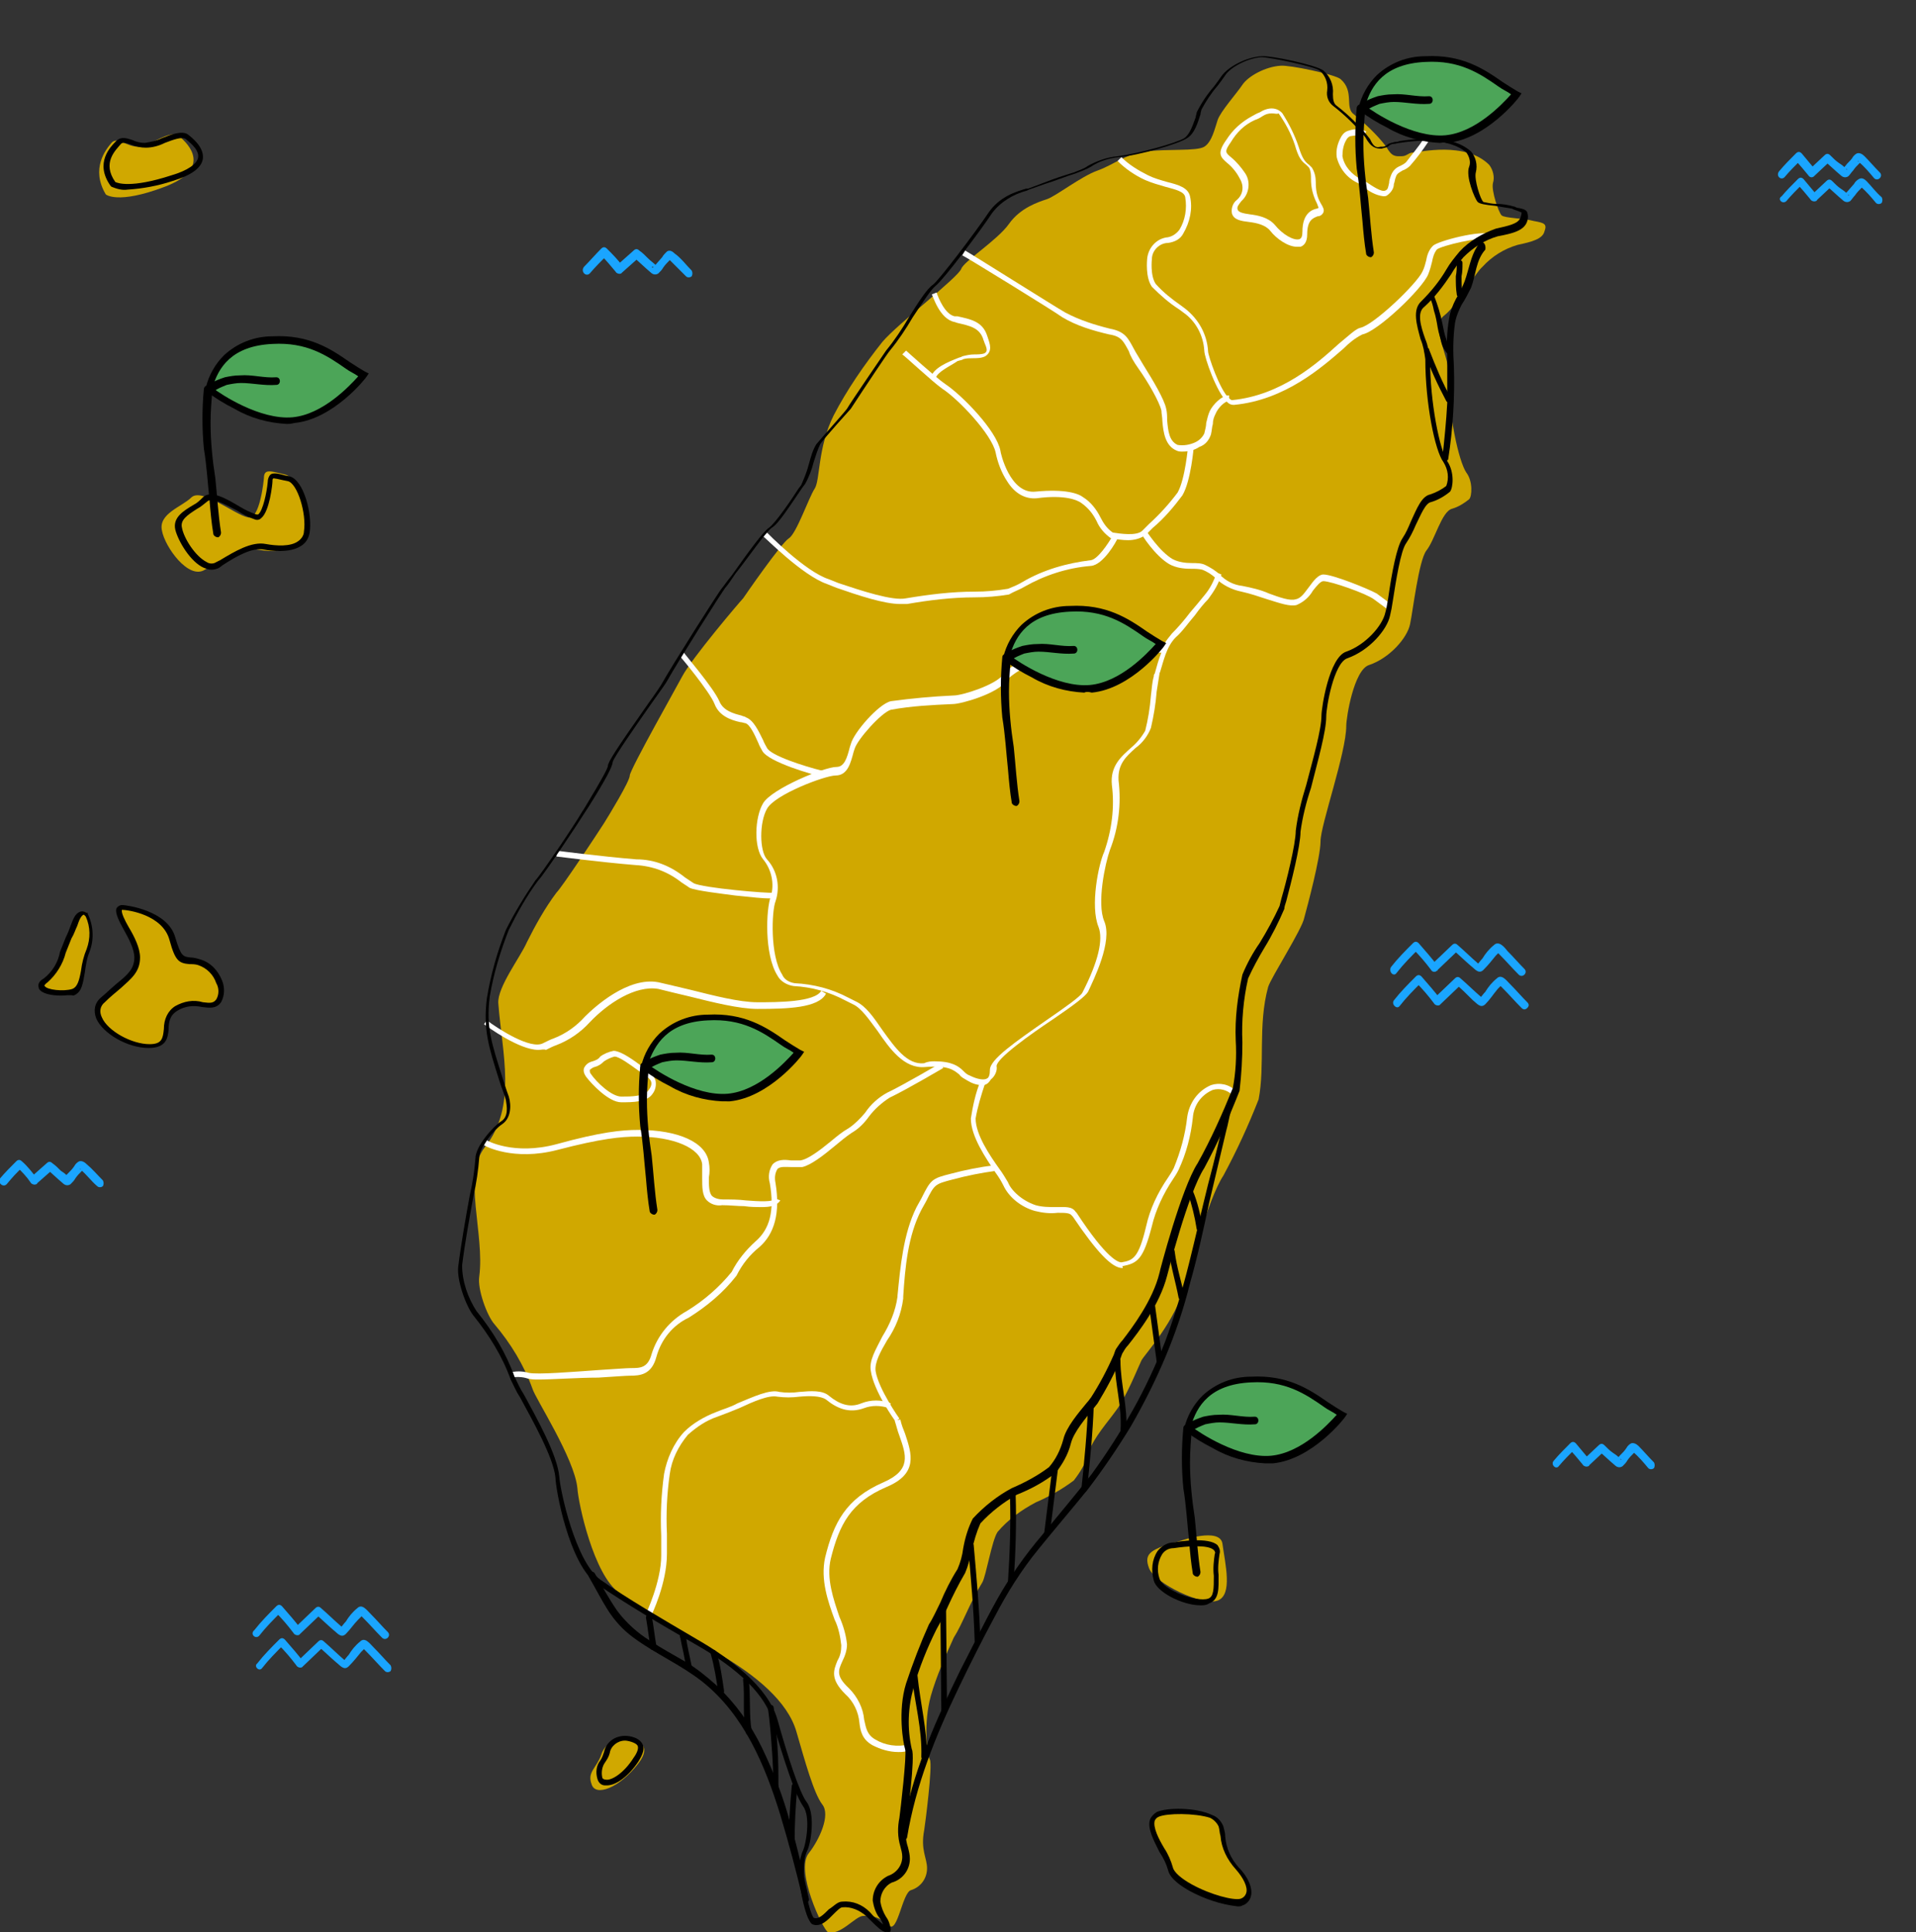 <?xml version="1.0" encoding="utf-8"?>
<!-- Generator: Adobe Illustrator 26.0.0, SVG Export Plug-In . SVG Version: 6.00 Build 0)  -->
<svg version="1.1" id="圖層_1" xmlns="http://www.w3.org/2000/svg" xmlns:xlink="http://www.w3.org/1999/xlink" x="0px" y="0px"
	 viewBox="0 0 201.1 202.8" style="enable-background:new 0 0 201.1 202.8;" xml:space="preserve">
<rect x="0" y="0" width="201.1" height="202.8" fill="#333333" stroke="none"/>
<style type="text/css">
	.st0{fill:#D0A800;}
	.st1{fill:#FFFFFF;}
	.st2{fill:#1AA5FF;}
	.st3{fill:#4CA558;}
</style>
<path class="st0" d="M65.5,182.5c0,0,3.5,0,1.5,2.6c-2,2.6-4.5,3.5-4.9,2.2c-0.5-1.3,0.5-1.7,1-3.1
	C63.4,183.2,64.4,182.5,65.5,182.5z"/>
<path class="st0" d="M148.4,16c-0.6,0-0.7,0.4-1.3,0.4s-1,0.1-1.6-1c-1-1.3-2.2-2.4-3.4-3.4c-1-0.7,0.1-2.4-1.4-3.7
	c-0.6-0.5-5.4-1.5-6.3-1.4c-1.6,0.1-3.4,1.1-4,2c-0.6,0.9-2.3,2.8-2.6,3.7c-0.3,0.9-0.6,2.3-1.4,2.8c-0.8,0.5-3.9,0.2-6.1,0.5
	c-2.3,0.3-3.4,1.4-5.1,2c-1.7,0.6-4.4,2.7-5.3,3c-0.9,0.3-2.8,0.9-4,2.6s-4.7,3.9-5,4.7c-0.3,0.9-6.7,5.8-8.3,7.7
	c-1.9,2.4-3.7,5-5.1,7.7c-1.7,3.4-1.4,6.8-2,7.7c-0.6,0.9-1.9,4.7-2.7,5.2c-0.8,0.5-4.6,6-4.8,6.3c-0.3,0.3-5.4,6.3-6.4,8.2
	c-0.3,0.6-5.5,9.8-5.5,10.4c0,0.6-2.2,4.2-2.7,5c-0.9,1.4-4.4,6.7-5,7.3c-1.2,1.6-2.2,3.4-3.1,5.2c-0.7,1.6-3.1,4.7-3,6.4
	c0.4,5.3,2,10.8-1.4,15.1c-2.4,3,0,9.1-0.6,13.6c-0.2,1.3,0.8,4.1,1.6,5c1.7,2,3.1,4.3,4,6.8c0.3,1,4.4,7.3,4.7,10.4
	c0.1,1.6,1.7,9.1,4.4,11c3,2.1,6.3,4,10.3,6.3c4,2.3,7.4,5.1,8.3,8.3c0.9,3.1,1.8,6.4,2.7,7.6c0.9,1.1-0.3,3.7-1.4,5.1
	c-1.5,1.8,1.5,8.1,2,8.3c1.3,0.4,2.9-1.7,3.7-1.7c1-0.1,2,0.3,2.7,1c0.9,0.9,1.4-3.4,2.3-3.7c1-0.3,1.7-1.2,1.7-2.3
	c0-1.1-0.7-1.9-0.3-4c0.1-0.6,0.9-6.8,0.6-7.4c-0.3-0.6-0.7-3.8,0.1-6.7c0.6-2.1,1.5-4.1,2.4-6.1c0.9-1.4,1.7-3.7,3-5.8
	c0.4-0.7,1-4.4,1.6-5.3c1.1-1.3,2.5-2.3,4-3.1c1.4-0.6,2.8-1.4,4-2.3c0.7-0.9,1.3-1.9,1.6-3c0.4-1.4,2.1-3.3,2.8-4.3
	c1.1-1.4,2.4-4.7,2.7-5.3c0.3-0.6,3.6-4.1,4.6-8c0.3-1.1,2.4-9,4-11.4c1.4-2.6,2.6-5.2,3.7-8c0.7-3.6-0.1-7.8,1-11.8
	c0.3-1,3.6-6.1,3.8-7.3c0.3-1.1,1.7-6.3,1.7-8c0-1.7,2.7-9.3,2.7-12.1c0-0.9,0.8-5.9,2.4-6.4c2.1-0.7,4-2.8,4.3-4.3
	c0.3-1.4,0.9-6.6,1.7-7.7c0.9-1.1,1.6-4.1,2.7-4.4c0.7-0.2,1.3-0.6,1.8-1c0.3-0.3,0.4-1.9-0.3-2.8c-0.8-1.2-1.9-6.1-1.9-10.7
	c0-1.7-1.9-4.7-0.4-5.8c1.4-1.1,3.1-4.3,4-5.1c1-1.1,2.3-1.9,3.7-2.3c1.4-0.3,2.6-0.6,2.8-1.4c0.3-0.8,0-0.9-1.1-1.1
	c-1.1-0.3-3.1-0.3-3.4-0.6s-1.1-2.6-0.9-3.4c0.2-0.6,0-1.4-0.4-1.9C153.8,14.8,148.9,16,148.4,16z"/>
<path class="st1" d="M145.2,20.6c-0.8-0.1-1.5-0.5-2.1-1l-0.1-0.1l-0.5-0.3c-1.1-0.5-1.9-1.5-2.2-2.7c-0.1-0.8,0.1-1.5,0.5-2.2
	c0.2-0.3,0.4-0.5,0.8-0.6c0.6-0.2,1.2-0.2,1.8,0.1l-0.3,0.5l0,0c-0.5-0.1-0.9-0.1-1.4,0c-0.2,0.1-0.3,0.2-0.4,0.4
	c-0.3,0.5-0.4,1.1-0.4,1.7c0.2,1.1,1,1.9,1.9,2.4c0.2,0.1,0.3,0.2,0.5,0.3l0.1,0c0.6,0.4,1.6,1.1,2,0.9c0.3-0.1,0.3-0.4,0.4-0.8
	c0-0.3,0.1-0.5,0.2-0.8c0.2-0.5,0.5-0.8,1-1c0.2-0.1,0.4-0.2,0.6-0.4c0.6-0.8,1.3-1.6,1.8-2.4l0.5,0.3c-0.6,0.9-1.2,1.7-1.9,2.5
	c-0.2,0.2-0.5,0.4-0.8,0.5c-0.3,0.2-0.6,0.3-0.7,0.7c-0.1,0.2-0.1,0.5-0.2,0.7c0,0.5-0.3,0.9-0.7,1.2
	C145.5,20.6,145.3,20.6,145.2,20.6z"/>
<path class="st1" d="M136.1,25.9c-0.9,0-2.1-0.8-2.8-1.7c-0.5-0.6-1.4-0.8-2.2-0.9c-0.8-0.1-1.6-0.2-1.8-0.9
	c-0.1-0.5,0.1-1.1,0.5-1.4c0.7-0.6,0.8-1.5,0.3-2.3c-0.3-0.6-0.8-1.2-1.3-1.6c-0.7-0.6-1.1-1-0.1-2.4c0.7-1.1,1.6-1.9,2.7-2.5
	c0.2-0.1,0.5-0.3,0.8-0.4c1.6-1,2.4,0.1,2.4,0.1c0.7,1.1,1.3,2.3,1.7,3.5c0.4,1.3,0.7,1.6,1.1,1.9l0.3,0.3c0.3,0.5,0.4,1,0.4,1.5
	c0,0.8,0.1,1.5,0.5,2.2c0.3,0.5,0.4,0.7,0.3,1c-0.1,0.2-0.3,0.4-0.6,0.4c-0.5,0.2-1.1,0.4-1.1,1.9c0,0.9-0.4,1.2-0.7,1.3
	C136.4,25.9,136.3,25.9,136.1,25.9z M133.5,11.9c-0.4,0-0.7,0.1-1,0.3c-0.3,0.2-0.5,0.3-0.8,0.4c-1.1,0.5-1.9,1.3-2.5,2.3
	c-0.7,1-0.6,1.1,0,1.6c0.6,0.5,1.1,1.1,1.5,1.7c0.6,0.9,0.4,2.2-0.4,2.9c-0.3,0.4-0.5,0.6-0.4,0.9c0.1,0.3,0.6,0.4,1.3,0.5
	c0.8,0.1,1.9,0.3,2.6,1.1c0.8,1,2,1.7,2.6,1.5c0.2-0.1,0.3-0.3,0.3-0.8c0-1.9,1-2.3,1.5-2.4c0.1,0,0.2-0.1,0.2-0.1
	c-0.1-0.2-0.1-0.3-0.2-0.5c-0.4-0.8-0.6-1.6-0.6-2.5c0-0.4,0-0.8-0.2-1.2l-0.3-0.3c-0.5-0.4-0.8-0.7-1.2-2.1c-0.4-1.2-1-2.3-1.7-3.3
	C134,12,133.8,11.9,133.5,11.9z"/>
<path class="st1" d="M129.5,42.5c-0.3,0-0.5-0.1-0.7-0.3c-1.1-1-2.4-4.7-2.4-5.4c-0.1-1.6-0.9-3.1-2.2-4l-0.4-0.3
	c-1.1-0.7-2-1.5-2.9-2.4c-0.7-1-0.5-2.8-0.5-2.9c0.1-1.2,1-2.2,2.2-2.3c0.5-0.1,0.9-0.4,1.2-0.8c0.6-1,0.8-2.2,0.6-3.4
	c-0.1-0.6-1-0.8-2.1-1.1c-0.7-0.2-1.4-0.4-2.1-0.7c-1.1-0.5-2.1-1.2-2.9-2l0.4-0.4c0.8,0.8,1.8,1.4,2.8,1.9c0.6,0.3,1.3,0.5,2,0.7
	c1.2,0.3,2.2,0.6,2.4,1.5c0.3,1.3,0,2.7-0.7,3.9c-0.3,0.6-0.9,0.9-1.6,1c-0.9,0-1.7,0.8-1.7,1.7l0,0c0,0-0.2,1.7,0.4,2.6
	c0.8,0.9,1.7,1.6,2.7,2.3l0.4,0.3c1.4,1.1,2.3,2.7,2.4,4.5c0,0.4,1.2,4,2.2,4.9c0.2,0.2,0.3,0.2,0.3,0.2c5.2-0.5,9-3.9,11.2-5.9
	c1.1-0.9,1.8-1.6,2.3-1.7c1.4-0.3,5.9-4.6,6.5-5.9c0.2-0.4,0.3-0.8,0.4-1.2c0.1-0.6,0.3-1.1,0.7-1.5c0.5-0.5,5.1-1.7,6.1-1.2
	l-0.2,0.5c-0.8-0.3-5.1,0.7-5.5,1.1c-0.3,0.4-0.4,0.8-0.5,1.3c-0.1,0.4-0.2,0.8-0.4,1.3c-0.6,1.5-5.3,6-6.9,6.3
	c-0.8,0.4-1.4,0.9-2,1.5C138.8,38.5,134.9,42,129.5,42.5L129.5,42.5z"/>
<path class="st1" d="M124.1,47.4c-0.2,0-0.4,0-0.6-0.1c-1.2-0.5-1.4-1.9-1.5-3.1c0-0.4-0.1-0.8-0.1-1.1c-0.2-0.9-1.4-3-2.4-4.4
	c-0.5-0.7-0.9-1.4-1-1.8c-0.6-1.1-0.8-1.6-2.1-1.8c-1.7-0.4-3.4-0.9-4.9-1.8c-0.8-0.6-10.4-6.5-10.5-6.5l0.3-0.5
	c0.4,0.2,9.6,6,10.5,6.5c1.5,0.8,3.1,1.3,4.7,1.7c1.6,0.3,1.9,1,2.5,2.1c0.2,0.4,0.6,1,1,1.7c1,1.6,2.2,3.6,2.4,4.6
	c0.1,0.4,0.1,0.8,0.1,1.2c0.1,1.1,0.2,2.2,1.1,2.6c0.6,0.1,1.3,0,1.9-0.3c0.4-0.2,0.7-0.5,0.9-0.9c0.1-0.4,0.2-0.8,0.2-1.1
	c0.1-0.4,0.2-0.9,0.4-1.3c0.3-0.6,1.2-1.6,2-1.6v0.6c-0.5,0-1.2,0.8-1.4,1.3c-0.2,0.4-0.3,0.7-0.3,1.1c-0.1,0.3-0.1,0.7-0.2,1.1
	c-0.2,0.6-0.6,1.1-1.2,1.3C125.3,47.3,124.7,47.4,124.1,47.4z"/>
<path class="st1" d="M98.2,39.7l-0.5-0.1c0.3-1,1.8-1.6,2.8-2c0.2-0.1,0.4-0.1,0.5-0.2c0.4-0.1,0.8-0.2,1.3-0.2c0.3,0,0.7,0,1-0.1
	c0.4-0.2,0.3-0.5,0-1.2c0-0.1-0.1-0.2-0.1-0.3c-0.4-1.2-1.4-1.4-2.7-1.7l-0.3-0.1c-1.6-0.3-2.3-2.8-2.4-2.9l0.5-0.2
	c0.2,0.6,0.9,2.3,1.9,2.5l0.3,0c1.3,0.3,2.6,0.5,3.1,2l0.1,0.3c0.2,0.6,0.5,1.4-0.3,1.9c-0.4,0.2-0.9,0.2-1.3,0.2
	c-0.3,0-0.7,0-1,0.1c-0.1,0.1-0.3,0.1-0.6,0.2C99.8,38.4,98.4,39,98.2,39.7z"/>
<path class="st1" d="M118.4,56.7c-0.6,0-1.2-0.1-1.8-0.2h0h0c-0.7-0.5-1.2-1.1-1.5-1.8c-0.4-0.8-0.9-1.4-1.6-1.9
	c-0.4-0.3-1.7-0.9-4.7-0.5c-1.2,0.1-2.3-0.5-3.1-1.8c-0.6-0.9-1-2-1.2-3c-0.4-1.9-3.9-5.6-5.6-6.7c-1-0.7-4-3.5-4.2-3.6l0.4-0.4
	c0,0,3.2,2.9,4.1,3.5c1.8,1.2,5.4,4.9,5.8,7c0,0.2,1,4.6,3.7,4.3c3.1-0.3,4.5,0.2,5,0.6c0.8,0.5,1.4,1.3,1.8,2.1
	c0.3,0.6,0.7,1.2,1.3,1.6c0.7,0.1,2.5,0.4,3.1-0.2c0.2-0.2,0.4-0.4,0.7-0.7c1.1-1,2.1-2.1,3-3.3c0.8-1.4,1.1-4.9,1.1-4.9l0.6,0
	c0,0.1-0.3,3.7-1.2,5.2c-0.9,1.2-1.9,2.4-3.1,3.4c-0.3,0.3-0.5,0.5-0.7,0.7C119.8,56.5,119.1,56.7,118.4,56.7z"/>
<path class="st1" d="M94.5,63.4c-1.7,0-4.4-0.9-6.7-1.7l-1-0.4c-2.6-0.9-6.5-4.9-6.7-5l0.4-0.4c0,0,4,4.1,6.5,4.9l1,0.4
	c2.4,0.8,5.7,1.9,7.1,1.6c2.4-0.4,4.8-0.7,7.2-0.7c1.2,0,2.3-0.1,3.5-0.3c0.5-0.2,1-0.4,1.5-0.7c2.2-1.3,4.7-2,7.2-2.3
	c0.7-0.1,1.8-1.7,2.3-2.6l0.5,0.3c-0.1,0.3-1.5,2.8-2.8,2.9c-2.5,0.2-4.9,1-7,2.2c-0.5,0.3-1.1,0.5-1.6,0.8
	c-1.2,0.2-2.4,0.3-3.6,0.3c-2.4,0-4.8,0.3-7.1,0.7C94.9,63.4,94.7,63.4,94.5,63.4z"/>
<path class="st1" d="M145.7,64c0,0-0.7-0.5-1.5-1.1c-0.8-0.6-4.5-1.9-5.3-1.9c-0.3,0-0.7,0.5-1.1,1c-0.4,0.7-1,1.2-1.7,1.5
	c-0.7,0.2-1.8-0.2-3.1-0.6c-0.9-0.3-1.8-0.6-2.7-0.8c-1-0.2-2-0.7-2.7-1.4c-0.4-0.4-0.9-0.7-1.4-0.9c-0.4-0.1-0.8-0.1-1.2-0.1
	c-0.8,0-1.6-0.1-2.3-0.5c-1.5-0.9-2.9-3.1-2.9-3.2l0.5-0.3c0,0,1.4,2.2,2.8,3c0.6,0.3,1.3,0.4,2,0.4c0.5,0,1,0,1.4,0.2
	c0.6,0.3,1.1,0.6,1.5,1c0.7,0.7,1.5,1.1,2.4,1.2c1,0.2,1.9,0.4,2.8,0.8c1.1,0.4,2.2,0.8,2.8,0.6c0.6-0.1,1-0.8,1.4-1.3
	c0.5-0.7,1-1.3,1.5-1.3c1,0,4.7,1.5,5.6,2c0.8,0.6,1.5,1.1,1.5,1.1L145.7,64z"/>
<path class="st1" d="M86.2,81.5c-0.6-0.1-5.6-1.5-6.2-2.7c-0.1-0.2-0.3-0.5-0.4-0.8c-0.4-0.9-0.9-2-1.4-2.1c-0.1,0-0.3-0.1-0.5-0.1
	c-0.9-0.2-2.2-0.6-2.7-1.9s-3.6-5-3.7-5.1l0.4-0.4c0.1,0.2,3.2,3.8,3.8,5.2c0.4,1,1.5,1.3,2.3,1.5c0.2,0.1,0.4,0.1,0.5,0.2
	c0.8,0.3,1.3,1.4,1.8,2.4c0.1,0.3,0.3,0.6,0.4,0.8c0.4,0.8,3.8,1.9,5.8,2.4L86.2,81.5z"/>
<path class="st1" d="M103.1,113.9c-0.6,0-1.1-0.2-1.6-0.5c-0.3-0.2-0.6-0.3-0.8-0.6c-0.6-0.5-1.2-1-3.6-0.8c-2.2,0.2-3.7-1.9-5-3.8
	c-0.9-1.2-1.7-2.4-2.6-2.8l-0.8-0.4c-1.7-0.9-3.5-1.4-5.4-1.5c-0.7-0.1-1.4-0.5-1.7-1.1c-1.4-2.2-1.2-7-0.7-8.3
	c0.4-1.3,0.1-2.8-0.8-3.9c-1-1.2-0.9-4.4,0-5.9c0.9-1.5,6.4-3.8,7.7-3.8c0.8,0,1.1-0.9,1.4-2.1l0.1-0.3c0.3-1.2,2.9-4.2,4.2-4.5
	c2.2-0.3,4.4-0.5,6.6-0.6c0.9,0,4.4-1.1,5.2-2.2c0.7-0.9,2.3-1.7,3.6-2.3c0.5-0.2,0.9-0.4,1.1-0.6c0.6-0.4,1.5-0.3,2.7-0.1
	c0.9,0.1,1.8,0.2,2.6,0.1c1.6-0.3,6-0.3,6.9-0.3c0.2-0.4,0.5-0.7,0.8-1.1c0.6-0.6,1.3-1.4,1.9-2.2c0.6-0.7,1.1-1.3,1.5-1.8
	c0.6-0.7,1-1.5,1.3-2.4l0.5,0.2c-0.3,1-0.8,1.8-1.4,2.6c-0.4,0.4-0.9,1-1.4,1.7c-0.7,0.8-1.3,1.7-2,2.3c-1,1-1.3,2.6-1.6,3.5
	c0,0.1-0.1,0.2-0.1,0.3c-0.1,0.6-0.2,1.3-0.3,1.9c-0.1,1.3-0.3,2.5-0.6,3.8c-0.3,0.8-0.9,1.6-1.6,2.1c-1,0.9-1.9,1.7-1.8,3.4
	c0.3,2.5,0,5-0.9,7.3c-0.5,1.4-1.4,5.6-0.6,7.5c0.9,2.1-1.1,6.1-1.7,7.4c-0.3,0.5-1.5,1.4-3.7,2.9c-2.4,1.6-5.9,4.1-5.9,4.9
	c0.1,0.5-0.2,1.1-0.6,1.4C103.7,113.8,103.4,113.9,103.1,113.9z M98.1,111.4c1.8,0,2.5,0.5,3,1c0.2,0.2,0.4,0.4,0.7,0.5
	c0.8,0.4,1.5,0.5,1.8,0.3c0.2-0.1,0.3-0.4,0.3-0.9c0-1.1,2.6-2.9,6.2-5.4c1.6-1.1,3.3-2.3,3.5-2.7c1.7-3.3,2.2-5.6,1.7-6.9
	c-0.9-2.2,0-6.6,0.6-7.9c0.8-2.3,1.1-4.7,0.8-7c-0.2-2,1-3,2-3.9c0.6-0.5,1.1-1.1,1.5-1.8c0.3-1.2,0.5-2.4,0.6-3.7
	c0.1-0.7,0.1-1.3,0.3-2c0-0.1,0-0.2,0.1-0.3c0.2-0.7,0.4-1.5,0.7-2.2c-1.3,0-5.1,0.1-6.6,0.3c-0.9,0.1-1.9,0.1-2.8-0.1
	c-1-0.1-1.9-0.2-2.3,0c-0.3,0.2-0.7,0.4-1.2,0.6c-1.2,0.6-2.8,1.4-3.4,2.2c-0.9,1.3-4.7,2.4-5.6,2.4c-2.2,0.1-4.3,0.2-6.5,0.6
	c-1,0.3-3.5,3.1-3.8,4.1l-0.1,0.3c-0.3,1.1-0.6,2.5-1.9,2.5c-1.1,0-6.4,2-7.2,3.5c-0.8,1.4-0.8,4.4,0,5.3c1.1,1.2,1.4,2.9,0.9,4.4
	c-0.4,1-0.6,5.7,0.7,7.7c0.2,0.5,0.7,0.8,1.3,0.9c2,0.1,3.9,0.6,5.6,1.5l0.8,0.4c1.1,0.5,1.9,1.7,2.8,3c1.3,1.8,2.6,3.7,4.4,3.5
	C97.4,111.4,97.8,111.4,98.1,111.4z"/>
<path class="st1" d="M80.7,94.3c-0.6,0-1.6-0.1-3.5-0.3c-1.5-0.2-4.1-0.5-4.8-0.8c-0.3-0.2-0.6-0.4-0.9-0.6c-1.4-1.1-3-1.7-4.8-1.8
	c-3.7-0.3-8.2-0.9-8.3-0.9l0.1-0.6c0,0,4.6,0.6,8.3,0.9c1.9,0,3.6,0.7,5.1,1.9c0.3,0.2,0.6,0.4,0.9,0.6c0.9,0.5,7.9,1.1,8.4,1
	c0,0-0.1,0-0.1,0.1l0.4,0.4C81.4,94.2,81.4,94.3,80.7,94.3z"/>
<path class="st1" d="M56.5,110.2c-2,0-5.3-2.4-5.7-2.7l0.3-0.4c1.2,0.9,4.6,3.1,5.9,2.4c0.4-0.2,0.8-0.4,1.1-0.5
	c1.3-0.5,2.4-1.3,3.3-2.3c1-1,4.5-4.2,7.7-3.6c0.9,0.2,2.1,0.5,3.4,0.8c2.4,0.6,5.1,1.3,7,1.3c2.1,0,6,0,6.7-1.2l0.5,0.3
	c-0.8,1.5-4,1.6-7.2,1.6c-1.9,0-4.7-0.7-7.1-1.3c-1.3-0.3-2.5-0.6-3.3-0.8c-2.4-0.4-5.3,1.5-7.2,3.5c-1,1.1-2.2,1.9-3.5,2.4
	c-0.3,0.1-0.7,0.3-1.1,0.5C57.1,110.1,56.8,110.2,56.5,110.2z"/>
<path class="st1" d="M79.9,126.7c-0.5,0-1.1,0-1.8-0.1c-0.7,0-1.5-0.1-2.3-0.1c-0.6,0.1-1.2-0.1-1.6-0.5c-0.5-0.5-0.5-1.4-0.5-2.3
	c0-0.5,0-1,0-1.5c-0.2-1.7-3-2.9-6.8-2.9c-1.7,0-3.8,0.2-8.4,1.4c-4.6,1.2-7.6-0.4-7.7-0.5l0.3-0.5c0,0,2.8,1.6,7.3,0.4
	c4.7-1.3,6.9-1.5,8.6-1.5c4.2,0,7.1,1.3,7.4,3.4c0.1,0.5,0.1,1.1,0,1.6c0,0.8,0,1.5,0.3,1.9c0.3,0.3,0.8,0.4,1.2,0.4
	c0.8,0,1.6,0,2.4,0.1c1.3,0.1,2.9,0.2,3.1-0.2l0.5,0.2C81.5,126.6,80.8,126.7,79.9,126.7z"/>
<path class="st1" d="M56.5,144.8c-0.4,0-0.7,0-1.1-0.1c-0.6-0.2-1.2-0.2-1.8-0.1l-0.2-0.5c0.7-0.2,1.4-0.2,2.1,0
	c0.9,0.2,4.6-0.1,7.4-0.3c1.6-0.1,2.9-0.2,3.3-0.2c1,0,1.8,0,2.2-1.5c0.6-1.9,1.9-3.5,3.7-4.5c1.8-1.1,3.4-2.5,4.7-4.1
	c0.6-1.2,1.5-2.3,2.5-3.2c1.5-1.3,2-3.2,1.5-6.1c-0.2-0.7-0.1-1.4,0.3-2c0.5-0.5,1.2-0.5,1.9-0.4c0.3,0,0.7,0,1,0
	c0.8-0.1,2.1-1.1,3.2-2c0.6-0.5,1.2-1,1.9-1.4c0.6-0.4,1.2-1,1.7-1.6c0.6-0.9,1.4-1.6,2.3-2.1c1.7-0.8,5.6-3.1,5.6-3.1l0.3,0.5
	c0,0-3.9,2.3-5.6,3.1c-0.8,0.5-1.6,1.2-2.2,2c-0.5,0.7-1.1,1.3-1.8,1.7c-0.6,0.4-1.2,0.9-1.8,1.4c-1.2,1-2.5,2-3.4,2.2
	c-0.4,0-0.8,0-1.1,0c-0.6,0-1.2-0.1-1.5,0.2c-0.3,0.5-0.3,1-0.2,1.5c0.5,3.1-0.1,5.3-1.7,6.7c-1,0.8-1.8,1.8-2.4,3
	c-1.4,1.8-3.1,3.2-5,4.4c-1.7,0.8-2.9,2.3-3.4,4.1c-0.5,1.9-1.7,2-2.8,2c-0.4,0-1.7,0.1-3.3,0.2C60.7,144.6,58,144.8,56.5,144.8z"/>
<path class="st1" d="M68.3,169.7l-0.5-0.3c0,0,1.6-3.4,1.6-6.1c0-0.7,0-1.4,0-2.1c-0.1-2.2,0-4.3,0.3-6.5c0.3-1.6,1-3.2,2.1-4.4
	c0.9-0.9,2.1-1.6,3.4-2.1c0.7-0.3,1.5-0.5,2.2-0.9c1.7-0.7,3.4-1.5,4.4-1.2c0.7,0.1,1.4,0.1,2.1,0c1.2-0.1,2.4-0.2,3.1,0.4
	c1.1,0.9,2.2,1.3,3.4,0.8c1-0.4,2.1-0.4,3.1,0l-0.2,0.5c-0.9-0.3-1.8-0.3-2.6,0c-1.6,0.6-2.9,0-4-0.9c-0.6-0.4-1.7-0.4-2.8-0.3
	c-0.8,0.1-1.5,0.1-2.3,0c-0.9-0.2-2.5,0.5-4,1.2c-0.7,0.3-1.5,0.6-2.3,0.9c-1.2,0.4-2.2,1.1-3.1,1.9c-1,1.2-1.7,2.6-1.9,4.1
	c-0.3,2.1-0.4,4.2-0.3,6.3c0,0.7,0,1.4,0,2.1C70,166.2,68.4,169.5,68.3,169.7z"/>
<path class="st1" d="M94.3,183.9c-1,0-1.9-0.3-2.7-0.7c-1.1-0.6-1.3-1.5-1.4-2.4c-0.1-1.1-0.6-2.2-1.5-3c-1.6-1.6-1.2-2.5-0.8-3.5
	c0.3-0.5,0.4-1,0.4-1.6c-0.1-0.9-0.3-1.9-0.7-2.7c-0.7-1.9-1.5-4.2-1-6.5c0.9-3.7,2.2-6.2,6.1-7.9c3-1.3,2.4-2.9,1.7-4.9
	c-0.2-0.5-0.3-1-0.5-1.6l0.6-0.1c0.1,0.5,0.3,1,0.5,1.5c0.7,2.1,1.4,4.2-2,5.6c-3.7,1.6-4.9,3.9-5.8,7.5c-0.5,2.1,0.3,4.3,0.9,6.1
	c0.4,0.9,0.7,1.9,0.8,2.9c0,0.6-0.2,1.2-0.5,1.8c-0.4,0.9-0.7,1.5,0.7,2.8c0.9,0.9,1.5,2.1,1.6,3.3c0.2,0.9,0.3,1.6,1.2,2.1
	c1,0.6,2.3,0.8,3.5,0.5l0.2,0.5C95.1,183.9,94.7,183.9,94.3,183.9z"/>
<path class="st1" d="M94,149.2c-0.1-0.1-2.3-3.2-2.6-5.3c-0.2-1.1,0.5-2.2,1.2-3.6c0.8-1.3,1.4-2.7,1.6-4.2V136c0.3-3,0.6-6.5,2-9.3
	l0.5-0.9c1-2,1.1-2.1,3.1-2.6c1.5-0.4,3-0.7,4.6-0.9l0.1,0.6c-1.5,0.2-3,0.5-4.5,0.9c-1.9,0.5-1.9,0.5-2.8,2.3l-0.5,0.9
	c-1.4,2.7-1.7,6-1.9,9.1v0.2c-0.2,1.6-0.8,3.1-1.7,4.4c-0.7,1.2-1.3,2.3-1.2,3.2c0.3,1.9,2.5,5,2.5,5L94,149.2z"/>
<path class="st1" d="M117.8,133.1c-1.1,0-2.7-1.7-5.2-5.4l-0.1-0.1c-0.2-0.3-0.7-0.3-1.5-0.3c-0.8,0.1-1.6,0-2.4-0.2
	c-1.4-0.4-2.7-1.4-3.3-2.7c-0.2-0.4-0.5-0.9-0.8-1.3c-1-1.5-2.6-3.8-2.6-5.7c0.2-1.3,0.5-2.7,1-3.9l0.5,0.2c-0.4,1.2-0.8,2.5-1,3.7
	c0,1.7,1.5,3.9,2.5,5.3c0.3,0.4,0.6,0.9,0.9,1.4c0.3,0.8,1.4,1.9,2.9,2.4c0.7,0.2,1.4,0.2,2.2,0.2c0.9,0,1.6-0.1,2,0.5l0.1,0.1
	c3.2,4.9,4.4,5.2,4.7,5.2c1.2-0.2,1.8-0.4,2.6-3.8c0.4-1.8,1.2-3.5,2.3-5.1c0.2-0.3,0.4-0.6,0.6-1c0.7-1.7,1.2-3.5,1.4-5.3
	c0.2-1.5,1.1-2.8,2.5-3.4c0.9-0.3,1.9-0.1,2.6,0.6l-0.4,0.4c-0.5-0.5-1.3-0.7-2-0.5c-1.2,0.5-2,1.6-2.1,2.9
	c-0.2,1.9-0.7,3.8-1.5,5.5c-0.2,0.4-0.4,0.7-0.6,1c-1,1.5-1.8,3.2-2.2,4.9c-0.9,3.5-1.5,3.9-3.1,4.2
	C117.9,133.1,117.8,133.1,117.8,133.1z"/>
<path class="st1" d="M65.2,115.7c-1.3,0-3.1-1.9-3.7-2.7c-0.2-0.3-0.3-0.6-0.2-0.9c0.2-0.4,0.5-0.6,0.9-0.7l0,0
	c0.3-0.1,0.6-0.2,0.8-0.5c0.4-0.3,0.9-0.5,1.4-0.6c0.6,0,1.6,0.6,2.8,1.5c0.3,0.2,0.5,0.4,0.7,0.5c0.4,0.2,0.7,0.6,0.9,1.1
	c0.1,0.5,0,1-0.3,1.4C67.9,115.7,66.4,115.7,65.2,115.7z M62.4,112c-0.1,0-0.4,0.2-0.5,0.3c0,0.1,0,0.3,0.1,0.4
	c0.6,0.9,2.2,2.4,3.2,2.4c1.1,0,2.4,0,2.9-0.7c0.5-0.7,0.3-1.1-0.5-1.6c-0.2-0.1-0.4-0.3-0.7-0.5c-0.7-0.5-1.9-1.4-2.4-1.4
	c-0.4,0.1-0.8,0.3-1.1,0.5C63.1,111.7,62.8,111.9,62.4,112L62.4,112z"/>
<path class="st0" d="M12.8,95.2c0,0,4.4,0.4,5.3,3.2c0.8,2.8,1.2,2,2.8,2.4c1.6,0.4,2.8,2.8,2,4.1c-0.8,1.2-2.4-0.4-4.5,0.8
	c-2,1.2,0,4-2.8,4s-6.9-2.8-4.9-4.9s3.6-2.4,3.6-4.5C14.4,98.4,11.6,95.6,12.8,95.2z"/>
<path d="M15.6,110c-2.2,0-4.8-1.5-5.5-3.1c-0.3-0.8-0.2-1.6,0.5-2.2c0.6-0.5,1.1-1,1.7-1.5c1.1-0.9,1.8-1.5,1.8-2.7
	c0-0.9-0.6-2-1.1-2.9c-0.5-0.9-0.9-1.7-0.8-2.2c0.1-0.2,0.2-0.3,0.5-0.4h0.1h0.1c0.2,0,4.7,0.5,5.5,3.4c0.6,2,0.8,2,1.6,2.1
	c0.3,0,0.7,0.1,1,0.2c1.1,0.3,1.9,1.2,2.3,2.2c0.3,0.7,0.3,1.6-0.1,2.3c-0.5,0.7-1.2,0.6-2,0.5c-0.9-0.2-1.8-0.1-2.6,0.4
	c-0.8,0.5-0.9,1.2-0.9,2C17.6,108.9,17.5,110,15.6,110z M12.8,95.5C12.8,95.5,12.8,95.5,12.8,95.5c-0.1,0.3,0.3,1.1,0.7,1.8
	c0.6,1,1.2,2.2,1.2,3.2c0,1.5-0.9,2.2-2,3.2c-0.6,0.5-1.2,1-1.7,1.5c-0.5,0.4-0.6,1-0.3,1.6c0.6,1.4,3.1,2.8,5,2.8
	c1.3,0,1.4-0.6,1.5-1.6c0-1,0.4-1.9,1.2-2.4c0.9-0.5,1.9-0.7,2.9-0.4c0.8,0.1,1.1,0.1,1.4-0.3c0.3-0.5,0.3-1.2,0-1.7
	c-0.3-0.9-1-1.6-1.9-1.9c-0.3-0.1-0.6-0.1-0.9-0.1c-1.1-0.1-1.5-0.3-2.1-2.5C17.1,96,13.4,95.5,12.8,95.5L12.8,95.5z"/>
<path class="st0" d="M9.1,95.8c0.6,1.2,0.6,2.5,0.1,3.7c-0.8,2-0.4,4.1-1.6,4.5c-1.2,0.4-4.4,0-2.8-1.2c1.6-1.2,1.6-2.8,2.4-4.4
	S8.2,95.3,9.1,95.8z"/>
<path d="M6.4,104.5c-1,0-2-0.2-2.3-0.7c-0.1-0.3-0.2-0.7,0.5-1.1c0.9-0.7,1.5-1.7,1.7-2.8c0.2-0.5,0.4-1,0.6-1.5
	c0.2-0.4,0.4-0.9,0.5-1.2c0.3-0.8,0.5-1.3,1-1.5c0.3-0.1,0.5,0,0.7,0.1h0.1l0,0.1c0.6,1.2,0.7,2.7,0.2,4c-0.3,0.7-0.4,1.5-0.5,2.2
	c-0.2,1.1-0.3,2.1-1.2,2.4C7.3,104.4,6.9,104.5,6.4,104.5z M8.8,96L8.8,96c-0.3,0.1-0.5,0.6-0.7,1.2c-0.2,0.4-0.3,0.8-0.6,1.3
	c-0.2,0.5-0.4,1-0.6,1.5c-0.3,1.2-1,2.3-1.9,3.1c-0.3,0.2-0.4,0.4-0.3,0.4c0.2,0.4,2,0.6,2.9,0.3c0.5-0.2,0.7-0.8,0.9-1.9
	c0.1-0.8,0.3-1.6,0.6-2.3c0.4-1.1,0.4-2.3-0.1-3.4C8.8,96,8.8,96,8.8,96L8.8,96z"/>
<path class="st0" d="M27.7,50.2c0,0-0.4,4.5-1.7,4.1c-1.4-0.3-4.8-3.1-5.9-2.1c-1,1-3.5,1.7-3.1,3.5c0.3,1.7,2.8,5.2,4.5,4.1
	c1.7-1,3.8-2.4,5.6-2.1c1.7,0.3,4.5,0.3,4.9-1.7c0.3-2.1-0.7-5.9-2.1-6.2S27.7,49.1,27.7,50.2z"/>
<path class="st0" d="M11.1,20.4c0,0,1.2,1.1,6.2-0.8s2.5-4.5,1.5-5.3c-0.9-0.8-3.1,1.1-4.3,1.1s-2.2-1.1-2.8-0.4S9.5,17.7,11.1,20.4
	z"/>
<path d="M63.7,187.4h-0.2c-0.4,0-0.7-0.3-0.8-0.7c-0.2-0.7-0.1-1.4,0.3-1.9c0.2-0.3,0.3-0.6,0.4-0.9c0.2-1,1.1-1.7,2.2-1.7
	c0.1,0,1.3,0,1.8,0.8c0.3,0.5,0.1,1.1-0.4,1.9C66,186.4,64.7,187.4,63.7,187.4z M65.6,182.7c-0.8,0-1.5,0.6-1.6,1.3
	c-0.1,0.4-0.3,0.7-0.5,1c-0.3,0.4-0.4,1-0.3,1.5c0,0.2,0.2,0.3,0.4,0.3c0.6,0.1,1.9-0.7,2.9-2.3c0.3-0.4,0.6-1,0.4-1.3
	S65.9,182.7,65.6,182.7L65.6,182.7z"/>
<path class="st0" d="M121.5,190.5c1.2-0.6,6.2-0.4,6.6,1.3c0.4,1.8,0.4,3.1,1.8,4.4c1.3,1.3,1.8,3.1,0.4,3.5c-1.3,0.4-7-1.8-7.5-3.5
	S119.7,191.4,121.5,190.5z"/>
<path d="M129.9,200.1c-1.8-0.2-3.5-0.8-5-1.6c-0.9-0.5-2.1-1.3-2.3-2.2c-0.2-0.7-0.5-1.3-0.9-1.9c-0.6-1.2-1.3-2.5-1-3.4
	c0.1-0.3,0.4-0.6,0.7-0.8l0,0c1.1-0.5,4.1-0.5,5.8,0.3c0.6,0.2,1,0.7,1.2,1.2c0.1,0.4,0.2,0.7,0.2,1.1c0.1,1.2,0.6,2.3,1.4,3.2
	c1,1,1.5,2.2,1.3,3c-0.1,0.5-0.5,0.9-0.9,1C130.3,200.1,130.1,200.1,129.9,200.1z M121.6,190.7c-0.2,0.1-0.3,0.2-0.4,0.4
	c-0.2,0.7,0.4,1.9,1,2.9c0.4,0.6,0.7,1.3,0.9,2c0.1,0.5,0.9,1.2,2,1.8c2,1.1,4.4,1.7,5.1,1.5c0.3-0.1,0.5-0.3,0.6-0.6
	c0.2-0.6-0.3-1.6-1.1-2.5c-0.9-1-1.5-2.2-1.6-3.5c-0.1-0.3-0.1-0.7-0.2-1c-0.2-0.4-0.5-0.7-0.9-0.9
	C125.4,190.3,122.5,190.3,121.6,190.7L121.6,190.7z"/>
<path d="M61.8,165.5c0.7,1.2,1.3,2.4,2,3.5c0.7,1.1,1.6,2.1,2.7,2.9c2.3,1.7,4.9,2.8,7.2,4.6c4.4,3.5,6.6,8.8,8.2,14
	c0.9,3,1.7,6,2.4,9c0.1,0.4,0.7,0.2,0.6-0.2c-0.6-2.7-1.2-5.4-2-8.1c-0.7-2.6-1.7-5.2-2.9-7.7c-1.2-2.5-2.8-4.7-4.8-6.6
	c-1-0.9-2.1-1.8-3.3-2.5c-1.2-0.7-2.5-1.4-3.7-2.2c-1.3-0.8-2.5-1.9-3.4-3.1c-0.9-1.3-1.6-2.6-2.4-4c-0.1-0.1-0.3-0.2-0.4-0.1
	C61.7,165.1,61.7,165.3,61.8,165.5L61.8,165.5L61.8,165.5z"/>
<path d="M67.8,169.8c0.2,1.1,0.3,2.2,0.5,3.2c0,0.2,0.2,0.2,0.4,0.2c0,0,0,0,0,0c0.2,0,0.2-0.2,0.2-0.4c-0.2-1.1-0.3-2.2-0.5-3.2
	c-0.1-0.2-0.2-0.2-0.4-0.2C67.8,169.6,67.8,169.7,67.8,169.8L67.8,169.8z"/>
<path d="M71.4,171.9c0.2,1.1,0.5,2.1,0.6,3.2c0,0.2,0.2,0.3,0.4,0.2c0.2,0,0.3-0.2,0.2-0.4c-0.2-1.1-0.5-2.1-0.6-3.2
	c0-0.2-0.2-0.3-0.4-0.2c0,0,0,0,0,0C71.4,171.5,71.3,171.7,71.4,171.9L71.4,171.9z"/>
<path d="M74.6,173.6c0.4,1.4,0.6,2.8,0.8,4.1c0.1,0.4,0.6,0.2,0.6-0.2c-0.2-1.4-0.4-2.8-0.8-4.1c-0.1-0.2-0.2-0.2-0.4-0.2
	C74.6,173.4,74.5,173.5,74.6,173.6z"/>
<path d="M78,176.4c0.2,1.8-0.1,3.7,0.3,5.5c0.1,0.4,0.6,0.2,0.6-0.2c-0.3-1.7-0.1-3.5-0.3-5.3C78.5,176,77.9,176,78,176.4L78,176.4z
	"/>
<path d="M80.6,179.3c0.2,1.4,0.3,2.7,0.4,4.1c0.1,1.4,0.2,2.7,0.1,4.1c0,0.2,0.2,0.3,0.3,0.3c0.1,0,0.2-0.1,0.3-0.3
	c0-1.4,0-2.8-0.1-4.2c-0.1-1.4-0.2-2.8-0.4-4.1C81.1,178.8,80.5,178.9,80.6,179.3L80.6,179.3z"/>
<path d="M83.1,187.5c-0.2,2-0.3,4-0.3,6c0,0.2,0.2,0.3,0.3,0.3c0.1,0,0.2-0.1,0.3-0.3c0-2,0.1-4,0.3-6
	C83.7,187.1,83.1,187.1,83.1,187.5z"/>
<path d="M155.3,25.5c-0.8,1-1,2.2-1.4,3.5c-0.2,0.7-0.5,1.3-0.8,1.9c-0.4,0.6-0.7,1.3-0.9,2c-0.3,1.4-0.4,2.9-0.3,4.4
	c0,1.7,0,3.3,0,5c-0.1,1.9-0.3,3.8-0.5,5.7c-0.1,0.4,0.5,0.5,0.6,0.2c0.5-3.2,0.7-6.5,0.6-9.7c-0.1-1.5-0.1-3,0.1-4.5
	c0.1-0.7,0.4-1.4,0.7-2c0.4-0.6,0.7-1.2,1-1.8c0.5-1.3,0.5-2.9,1.5-4C156,25.6,155.6,25.2,155.3,25.5L155.3,25.5z"/>
<path d="M128.7,116.5c-0.6,2.6-1.2,5.2-1.9,7.8c-0.7,2.8-1.3,5.5-2,8.3c-0.7,2.8-1.5,5.5-2.5,8.2c-1,2.5-2.1,4.9-3.4,7.2
	c-1.3,2.3-2.7,4.5-4.3,6.7c-1.7,2.2-3.5,4.3-5.2,6.4c-1.8,2.1-3.4,4.4-4.7,6.7c-1.4,2.5-2.6,5-3.9,7.5c-2.4,4.9-4.7,10-5.8,15.3
	c-0.1,0.7-0.3,1.4-0.4,2.1c-0.1,0.4,0.5,0.5,0.6,0.2c0.9-5.5,3-10.7,5.4-15.7c1.2-2.5,2.5-5.1,3.8-7.5c1.3-2.5,2.8-4.9,4.6-7.1
	c1.7-2.1,3.5-4.2,5.2-6.3c1.6-2.1,3.1-4.3,4.5-6.6c2.7-4.7,4.9-9.7,6.2-15c0.8-2.8,1.4-5.6,2-8.4c0.6-2.5,1.2-5.1,1.8-7.6
	c0.2-0.7,0.3-1.4,0.5-2.1C129.4,116.2,128.8,116.1,128.7,116.5L128.7,116.5z"/>
<path d="M124.7,125.3c0.4,1.2,0.7,2.4,0.9,3.7c0.1,0.4,0.7,0.2,0.6-0.2c-0.2-1.3-0.5-2.6-1-3.8c-0.1-0.1-0.3-0.2-0.4-0.1
	c0,0,0,0,0,0C124.7,124.9,124.7,125.1,124.7,125.3z"/>
<path d="M122.7,131.4c0.2,1.6,0.7,3.2,1,4.8c0.1,0.4,0.6,0.2,0.6-0.2c-0.3-1.5-0.8-3-1-4.6c0-0.2-0.1-0.3-0.3-0.3
	C122.8,131.1,122.7,131.2,122.7,131.4L122.7,131.4z"/>
<path d="M120.6,137l0.8,5.9c0.1,0.4,0.6,0.2,0.6-0.2l-0.8-5.9C121.1,136.5,120.5,136.6,120.6,137L120.6,137z"/>
<path d="M117,142.8c0,2.5,0.8,4.9,0.6,7.4c0,0.4,0.6,0.4,0.6,0c0.2-2.5-0.6-4.9-0.6-7.4c0-0.2-0.2-0.3-0.3-0.3
	C117.1,142.6,117,142.7,117,142.8z"/>
<path d="M114.2,147.5c-0.1,2.9-0.4,5.9-0.7,8.8c0,0.4,0.6,0.4,0.6,0c0.3-2.9,0.6-5.9,0.7-8.8C114.8,147.1,114.2,147.1,114.2,147.5z"
	/>
<path d="M110.5,153.7l-0.9,7.2c0,0.4,0.5,0.4,0.6,0l0.9-7.2C111.2,153.3,110.6,153.3,110.5,153.7z"/>
<path d="M106,156.9c0.1,3,0,6-0.2,9c0,0.4,0.6,0.4,0.6,0c0.2-3,0.3-6,0.2-9C106.6,156.5,106,156.5,106,156.9z"/>
<path d="M101.6,162.2c0.3,3.4,0.6,6.7,0.7,10.1c0,0.2,0.2,0.3,0.3,0.3c0.1,0,0.2-0.1,0.3-0.3c-0.1-3.4-0.4-6.7-0.7-10.1
	C102.2,161.8,101.6,161.8,101.6,162.2L101.6,162.2z"/>
<path d="M98.7,169.1l0.1,10.5c0,0.2,0.2,0.3,0.3,0.3c0.1,0,0.2-0.1,0.3-0.3l-0.1-10.5c0-0.2-0.2-0.3-0.3-0.3
	C98.8,168.9,98.7,169,98.7,169.1z"/>
<path d="M95.7,175.9c0.3,2.8,1.1,5.6,1,8.5c0,0.2,0.2,0.3,0.3,0.3c0.1,0,0.2-0.1,0.3-0.3c0-2.9-0.7-5.6-1-8.5
	C96.3,175.5,95.7,175.5,95.7,175.9z"/>
<path d="M152.9,27.6c0,0.5,0,0.9-0.1,1.4c0,0.7,0,1.3,0.1,1.9c0,0.2,0.2,0.3,0.3,0.3c0.2,0,0.3-0.2,0.3-0.3c0,0,0-0.1,0-0.1
	c-0.1-0.6-0.1-1.2-0.1-1.8c0.1-0.5,0.1-0.9,0.1-1.4C153.5,27.2,152.9,27.2,152.9,27.6L152.9,27.6z"/>
<path d="M150.1,31.3c0.2,0.4,0.3,0.8,0.4,1.3c0.2,0.6,0.3,1.2,0.4,1.8c0.1,0.6,0.3,1.1,0.4,1.6c0.1,0.4,0.3,0.7,0.5,1
	c0.3,0.3,0.7-0.1,0.4-0.4c-0.2-0.3-0.3-0.6-0.4-1c-0.2-0.5-0.3-1.1-0.4-1.6c-0.2-1-0.5-2-0.9-3C150.4,30.6,149.9,30.9,150.1,31.3
	L150.1,31.3z"/>
<path d="M149.5,36.9c0.6,1.8,1.4,3.5,2.3,5.2c0.2,0.3,0.7,0,0.5-0.3c-0.9-1.6-1.6-3.3-2.3-5.1C150,36.4,149.4,36.5,149.5,36.9
	L149.5,36.9z"/>
<path class="st0" d="M124,161.7c0,0,4-1.4,4.3,0.3c0.3,2.2,1.1,5.4-0.5,6s-6.6-1.8-7.2-3.4S120.8,162.6,124,161.7z"/>
<path d="M126,168.5c-1.9,0-4.6-1.4-4.9-2.6c-0.3-1.1-0.2-2.2,0.4-3.1c0.4-0.5,1-0.9,1.7-0.9c0.5-0.1,3.7-0.6,4.6,0.3
	c0.2,0.3,0.3,0.6,0.2,0.9c-0.1,0.7-0.2,1.5-0.1,2.2c0,1.4,0.1,2.6-1,3C126.6,168.5,126.3,168.5,126,168.5z M123.2,162.5
	c-0.5,0-0.9,0.2-1.2,0.6c-0.5,0.8-0.6,1.7-0.3,2.6c0.4,1.2,3.9,2.5,5.1,2.1c0.6-0.2,0.6-1,0.6-2.4c-0.1-0.8,0-1.6,0.1-2.3
	c0.1-0.1,0-0.3-0.1-0.4C126.8,162.1,124.5,162.3,123.2,162.5L123.2,162.5z"/>
<path d="M22.2,59.8c-0.3,0-0.5-0.1-0.8-0.2c-1.4-0.6-2.7-2.8-3-4c-0.3-1.3,0.9-2,1.9-2.6c0.4-0.2,0.7-0.5,1-0.8
	c0.8-0.8,2.4,0.1,3.9,1c0.5,0.3,1.1,0.6,1.7,0.8c0.1,0,0.2,0,0.2,0c0.5-0.4,0.9-2.3,1-3.4c0-0.3,0.1-0.6,0.3-0.8
	c0.3-0.2,0.8-0.1,1.5,0.1l0.5,0.1c1.5,0.4,2.4,4,2.1,5.9c-0.1,0.6-0.4,1.1-0.9,1.4c-1.2,0.8-3.3,0.5-3.8,0.4c-1.3-0.3-3,0.7-4.4,1.6
	L23,59.6C22.8,59.7,22.5,59.8,22.2,59.8z M22.2,52.5c-0.1,0-0.3,0-0.4,0.1c-0.4,0.3-0.7,0.6-1.1,0.8c-1.1,0.7-1.8,1.2-1.6,2
	c0.2,1.1,1.4,3,2.6,3.6c0.3,0.2,0.7,0.2,1,0l0.4-0.2c1.5-0.9,3.3-2,4.8-1.7c1.1,0.2,2.6,0.3,3.4-0.3c0.3-0.2,0.6-0.6,0.6-1
	c0.3-1.9-0.7-5.1-1.7-5.3l-0.5-0.1c-0.4-0.1-0.9-0.2-1-0.2c-0.1,0.1-0.1,0.1-0.1,0.3l0,0c0,0.3-0.3,3.2-1.2,3.9
	c-0.2,0.2-0.5,0.2-0.7,0.1c-0.6-0.2-1.2-0.5-1.8-0.9C24.1,53.2,22.9,52.5,22.2,52.5L22.2,52.5z"/>
<path d="M13.4,19.9c-0.6,0.1-1.2-0.1-1.7-0.3l-0.1-0.1c-1.7-2.4,0-4.1,0.6-4.7c0.5-0.5,1.1-0.3,1.7-0.1c0.4,0.2,0.9,0.3,1.3,0.3
	c0.6-0.1,1.2-0.2,1.8-0.5c1-0.4,2.1-0.8,2.7-0.4c0.4,0.3,1.7,1.3,1.6,2.5c-0.1,1-1.2,1.8-3.2,2.4C16.6,19.5,15,19.8,13.4,19.9z
	 M12.1,19.1c0.2,0.1,1.6,0.7,5.9-0.7c1.7-0.5,2.7-1.2,2.8-1.9c0.1-0.9-1.1-1.7-1.3-1.9c-0.4-0.3-1.4,0.1-2.2,0.4
	c-0.6,0.3-1.3,0.5-2,0.5c-0.5,0-1-0.1-1.5-0.3c-0.6-0.2-0.9-0.3-1.1-0.1C12.1,15.8,10.7,17.1,12.1,19.1z"/>
<path class="st2" d="M146.9,105.6c0.7-0.9,1.5-1.7,2.3-2.5h-0.6c0.7,0.7,1.3,1.4,1.9,2.2c0.1,0.2,0.4,0.3,0.6,0.2
	c0,0,0.1-0.1,0.1-0.1l2.2-2.1h-0.6c0.6,0.5,1.2,1.1,1.8,1.7c0.4,0.3,0.8,0.9,1.3,0.4c0.5-0.5,0.8-1,1.3-1.6l0.3-0.3l0.1-0.1l0.1,0
	c0-0.1,0,0,0,0s-0.3,0-0.4,0l0.1,0l0.3,0.3c0.7,0.7,1.3,1.4,2,2.1c0.2,0.2,0.4,0.2,0.6,0c0.2-0.2,0.2-0.4,0-0.6l0,0
	c-0.6-0.6-1.2-1.3-1.8-1.9c-0.4-0.4-0.9-1.1-1.4-0.6c-0.5,0.4-0.9,0.9-1.2,1.4c-0.2,0.2-0.4,0.5-0.6,0.7c0,0-0.1,0.1-0.1,0.1
	c0.1-0.2,0.5,0.1,0.4-0.1c0,0,0,0,0,0l-0.2-0.2c-0.7-0.6-1.4-1.3-2.1-1.9c-0.2-0.2-0.4-0.2-0.6,0c0,0,0,0,0,0l-2.2,2.1l0.7,0.1
	c-0.6-0.8-1.3-1.6-2-2.4c-0.2-0.2-0.4-0.2-0.6,0c0,0,0,0,0,0c-0.8,0.8-1.6,1.6-2.3,2.5C146,105.4,146.6,106,146.9,105.6L146.9,105.6
	z"/>
<path class="st2" d="M146.6,102.1c0.7-0.9,1.5-1.7,2.3-2.5h-0.6c0.7,0.7,1.3,1.4,1.9,2.2c0.1,0.2,0.4,0.3,0.6,0.1c0,0,0.1,0,0.1-0.1
	l2.2-2.1h-0.6c0.6,0.5,1.2,1.1,1.9,1.7c0.4,0.3,0.8,0.9,1.3,0.4c0.5-0.5,0.9-1,1.3-1.5c0.1-0.1,0.2-0.2,0.3-0.3c0,0,0.1-0.1,0.1-0.1
	l0,0c0-0.1,0,0,0,0s-0.3,0-0.4,0l0.1,0c0.1,0.1,0.2,0.2,0.3,0.3c0.7,0.7,1.3,1.4,2,2.1c0.4,0.4,1-0.2,0.6-0.6
	c-0.6-0.6-1.2-1.3-1.8-1.9c-0.3-0.4-0.9-1.1-1.4-0.6c-0.5,0.4-0.9,0.9-1.2,1.4c-0.2,0.2-0.4,0.5-0.6,0.7l-0.1,0.1
	c0.1-0.2,0.5,0.1,0.4-0.1c0,0,0,0,0,0l-0.2-0.2c-0.7-0.6-1.4-1.3-2.1-1.9c-0.2-0.2-0.4-0.2-0.6,0l-2.2,2.1l0.7,0.1
	c-0.6-0.8-1.3-1.6-2-2.4c-0.2-0.2-0.4-0.2-0.6,0c-0.8,0.8-1.6,1.6-2.3,2.5C145.7,102,146.3,102.6,146.6,102.1L146.6,102.1z"/>
<path class="st2" d="M163.6,153.9c0.5-0.6,1.1-1.2,1.7-1.8h-0.6c0.5,0.5,0.9,1,1.4,1.6c0.1,0.2,0.4,0.3,0.6,0.2c0,0,0.1,0,0.1-0.1
	l1.6-1.5h-0.6c0.6,0.5,1.1,1,1.7,1.5c0.2,0.2,0.5,0.3,0.8,0.1c0.2-0.2,0.4-0.4,0.5-0.6c0.2-0.3,0.4-0.5,0.7-0.8
	c0-0.1,0.2-0.2,0.2-0.2c-0.1,0.1-0.4,0.1-0.4,0c0,0,0.1,0.1,0.1,0.1c0.6,0.5,1.1,1.1,1.6,1.7c0.2,0.2,0.5,0.1,0.6,0
	c0.1-0.2,0.1-0.4,0-0.6c-0.6-0.6-1.1-1.2-1.6-1.7c-0.2-0.2-0.5-0.4-0.8-0.3c-0.2,0.1-0.4,0.3-0.5,0.5c-0.2,0.3-0.4,0.5-0.7,0.8
	c-0.1,0.1-0.2,0.2-0.2,0.3c0,0-0.1,0.1-0.1,0.1c0.2-0.1,0.4-0.1,0.5,0l-0.1,0c-0.2-0.3-0.5-0.5-0.8-0.7c-0.3-0.2-0.6-0.5-0.9-0.8
	c-0.2-0.2-0.4-0.2-0.6,0l-1.6,1.5l0.7,0.1c-0.5-0.6-1-1.2-1.5-1.8c-0.2-0.2-0.4-0.2-0.6,0c-0.6,0.6-1.2,1.2-1.7,1.8
	C162.7,153.7,163.3,154.3,163.6,153.9L163.6,153.9z"/>
<path class="st2" d="M187.5,21.1c0.5-0.6,1.1-1.2,1.7-1.8h-0.6c0.5,0.5,0.9,1,1.4,1.6c0.1,0.2,0.4,0.3,0.6,0.2c0,0,0.1,0,0.1-0.1
	l1.6-1.5h-0.6c0.6,0.5,1.1,1,1.7,1.5c0.2,0.2,0.5,0.3,0.8,0.1c0.2-0.2,0.3-0.4,0.5-0.6c0.2-0.3,0.4-0.5,0.7-0.8
	c0-0.1,0.2-0.1,0.2-0.2c-0.1,0.1-0.4,0.1-0.4,0c0,0,0.1,0.1,0.1,0.1c0.6,0.5,1.1,1.1,1.6,1.7c0.2,0.2,0.5,0.1,0.6,0
	c0.1-0.2,0.1-0.4,0-0.6c-0.6-0.5-1.1-1.2-1.6-1.7c-0.2-0.2-0.5-0.4-0.8-0.2c-0.2,0.1-0.4,0.3-0.5,0.5l-0.7,0.8
	c-0.1,0.1-0.2,0.2-0.2,0.3c-0.1,0.1-0.1,0.1-0.1,0.1c0.2-0.1,0.4-0.1,0.5,0l-0.1,0c-0.2-0.3-0.5-0.5-0.8-0.7
	c-0.3-0.2-0.6-0.5-0.9-0.8c-0.2-0.2-0.4-0.2-0.6,0l-1.6,1.5l0.7,0.1c-0.5-0.6-1-1.2-1.5-1.8c-0.2-0.2-0.4-0.2-0.6,0
	c-0.6,0.6-1.2,1.2-1.7,1.8C186.5,20.9,187.1,21.5,187.5,21.1L187.5,21.1z"/>
<path class="st2" d="M187.3,18.6c0.5-0.6,1.1-1.2,1.7-1.8h-0.6c0.5,0.5,0.9,1,1.4,1.6c0.1,0.2,0.4,0.3,0.6,0.1c0,0,0,0,0.1-0.1
	l1.6-1.5h-0.6c0.6,0.5,1.1,1,1.7,1.5c0.2,0.2,0.5,0.3,0.8,0.1c0.2-0.2,0.3-0.4,0.5-0.6c0.2-0.3,0.4-0.5,0.7-0.8
	c0.1-0.1,0.2-0.2,0.2-0.2c-0.1,0.1-0.4,0.1-0.4,0c0-0.1,0.1,0.1,0.1,0.1c0.6,0.5,1.1,1.1,1.6,1.7c0.4,0.4,1-0.2,0.6-0.6
	c-0.6-0.6-1.1-1.2-1.6-1.7c-0.2-0.2-0.5-0.4-0.8-0.3c-0.2,0.1-0.4,0.3-0.5,0.5c-0.2,0.3-0.5,0.5-0.7,0.8c-0.1,0.1-0.2,0.2-0.2,0.3
	c-0.1,0.1-0.1,0.1-0.1,0.1c0.2-0.1,0.4-0.1,0.5,0l-0.1,0c-0.2-0.3-0.5-0.5-0.8-0.7c-0.3-0.2-0.6-0.5-0.9-0.8c-0.2-0.2-0.4-0.2-0.6,0
	l-1.6,1.5l0.7,0.1c-0.5-0.6-1-1.2-1.5-1.8c-0.2-0.2-0.4-0.2-0.6,0c-0.6,0.6-1.2,1.2-1.7,1.8C186.3,18.4,186.9,19,187.3,18.6
	L187.3,18.6z"/>
<path class="st2" d="M0.7,124.3c0.5-0.6,1.1-1.3,1.7-1.8H1.8c0.5,0.5,1,1,1.4,1.6c0.1,0.2,0.4,0.3,0.6,0.2c0,0,0.1,0,0.1-0.1
	l1.7-1.5H4.9c0.6,0.5,1.1,1,1.7,1.5c0.2,0.2,0.5,0.3,0.8,0.1c0.2-0.2,0.4-0.4,0.5-0.6c0.2-0.3,0.4-0.5,0.7-0.8
	c0.1-0.1,0.2-0.2,0.2-0.2c-0.1,0.1-0.4,0.1-0.4,0c0-0.1,0.1,0.1,0.1,0.1c0.6,0.5,1.1,1.2,1.7,1.7c0.2,0.2,0.5,0.1,0.6,0
	c0.1-0.2,0.1-0.4,0-0.6c-0.6-0.6-1.1-1.2-1.7-1.7c-0.2-0.2-0.5-0.4-0.8-0.3c-0.2,0.1-0.4,0.3-0.5,0.5c-0.2,0.3-0.4,0.5-0.7,0.8
	c-0.1,0.1-0.2,0.2-0.3,0.3c0,0-0.1,0.1-0.1,0.1c0.2-0.1,0.4-0.1,0.5,0h0c-0.2-0.3-0.5-0.5-0.8-0.7c-0.3-0.3-0.6-0.6-0.9-0.8
	c-0.2-0.2-0.4-0.2-0.6,0l-1.7,1.5l0.7,0.1c-0.5-0.6-1-1.3-1.6-1.8c-0.2-0.2-0.4-0.2-0.6,0c0,0,0,0,0,0c-0.6,0.6-1.2,1.2-1.7,1.8
	C-0.3,124.1,0.3,124.7,0.7,124.3L0.7,124.3z"/>
<path class="st2" d="M27.5,175.1c0.7-0.9,1.5-1.7,2.3-2.5h-0.6c0.7,0.7,1.3,1.4,1.9,2.2c0.1,0.2,0.4,0.3,0.6,0.2
	c0,0,0.1-0.1,0.1-0.1l2.2-2.1h-0.6c0.6,0.5,1.2,1.1,1.9,1.7c0.4,0.3,0.8,0.9,1.3,0.4c0.5-0.5,0.9-1,1.3-1.5l0.3-0.3l0.1-0.1l0.1,0
	c0,0,0,0,0,0s-0.3,0-0.4,0l0.1,0c0.1,0.1,0.2,0.2,0.3,0.3c0.7,0.7,1.3,1.4,2,2.1c0.2,0.2,0.5,0.1,0.6,0c0.1-0.2,0.1-0.4,0-0.6
	c-0.6-0.6-1.2-1.3-1.8-1.9c-0.4-0.4-0.9-1.1-1.4-0.6c-0.5,0.4-0.9,0.9-1.2,1.4c-0.2,0.2-0.4,0.5-0.6,0.7c0,0-0.1,0.1-0.1,0.1
	c0.1-0.2,0.5,0.1,0.4-0.1c0,0,0,0,0,0l-0.2-0.2c-0.7-0.6-1.4-1.3-2.1-1.9c-0.2-0.2-0.4-0.2-0.6,0l-2.2,2.1l0.7,0.1
	c-0.6-0.8-1.3-1.6-2-2.4c-0.2-0.2-0.4-0.2-0.6,0c-0.8,0.8-1.6,1.6-2.3,2.5C26.6,174.9,27.2,175.5,27.5,175.1L27.5,175.1z"/>
<path class="st2" d="M27.2,171.7c0.7-0.9,1.5-1.7,2.3-2.5h-0.6c0.7,0.7,1.3,1.4,1.9,2.2c0.1,0.2,0.4,0.3,0.6,0.2
	c0,0,0.1-0.1,0.1-0.1l2.2-2.1h-0.6c0.6,0.5,1.2,1.1,1.9,1.7c0.4,0.3,0.8,0.9,1.3,0.4c0.5-0.5,0.8-1,1.3-1.5l0.3-0.3l0.1-0.1
	c0,0,0,0,0.1-0.1s0,0,0,0s-0.3,0-0.4,0l0.1,0c0.1,0.1,0.2,0.2,0.3,0.3c0.7,0.7,1.3,1.4,2,2.1c0.4,0.4,1-0.2,0.6-0.6
	c-0.6-0.6-1.2-1.3-1.8-1.9c-0.4-0.4-0.9-1.1-1.4-0.6c-0.5,0.4-0.9,0.9-1.2,1.4c-0.2,0.2-0.4,0.5-0.6,0.7c0,0-0.1,0-0.1,0.1
	c0.1-0.2,0.5,0.1,0.4-0.1c0,0.1,0,0,0,0l-0.2-0.2c-0.7-0.6-1.4-1.3-2.1-1.9c-0.2-0.2-0.4-0.2-0.6,0l-2.2,2.1l0.7,0.1
	c-0.6-0.8-1.3-1.6-2-2.4c-0.2-0.2-0.4-0.2-0.6,0c-0.8,0.8-1.6,1.6-2.3,2.5C26.2,171.5,26.8,172.1,27.2,171.7L27.2,171.7z"/>
<path class="st2" d="M61.9,28.7c0.6-0.7,1.2-1.3,1.8-1.9h-0.6c0.5,0.5,1,1.1,1.5,1.7c0.1,0.2,0.4,0.3,0.6,0.2c0,0,0.1-0.1,0.1-0.1
	l1.8-1.6h-0.6c0.6,0.5,1.2,1.1,1.8,1.6c0.2,0.2,0.5,0.3,0.8,0.1c0.2-0.2,0.4-0.4,0.5-0.6c0.2-0.3,0.5-0.6,0.7-0.8
	c0.1-0.1,0.2-0.2,0.2-0.3c-0.1,0.2-0.5-0.1-0.4,0.1c0-0.1,0,0,0.1,0.1c0.6,0.6,1.2,1.2,1.8,1.8c0.2,0.2,0.5,0.1,0.6,0
	c0.1-0.2,0.1-0.4,0-0.6c-0.6-0.6-1.1-1.3-1.8-1.8c-0.2-0.2-0.5-0.4-0.8-0.2c-0.2,0.2-0.4,0.4-0.5,0.6l-0.7,0.8
	c-0.1,0.1-0.2,0.2-0.3,0.3C68.4,28,68.4,28,68.4,28c0.4,0,0.6,0,0.5-0.1c0,0,0,0,0,0c-0.3-0.3-0.6-0.5-0.9-0.8
	c-0.3-0.3-0.6-0.6-0.9-0.8c-0.2-0.2-0.4-0.2-0.6,0l-1.8,1.6l0.7,0.1c-0.5-0.7-1.1-1.3-1.7-1.9c-0.2-0.2-0.4-0.2-0.6,0
	c-0.6,0.6-1.2,1.3-1.8,1.9C60.9,28.5,61.5,29.1,61.9,28.7L61.9,28.7z"/>
<path d="M93,202.8c-0.4,0-0.9-0.5-2.1-1.7c-0.7-0.6-1.6-1-2.5-0.9c-0.2,0-0.6,0.4-0.9,0.7c-0.6,0.6-1.3,1.4-2.2,1.1
	c-0.2-0.1-0.3-0.3-0.5-0.7c-0.6-1.4-1.4-5.3-0.5-7.1c0.3-0.7,0.8-3.5,0-4.6c-1.1-1.5-3-8.2-3.2-8.9c-0.7-2.7-3.5-5.5-8.1-8.1
	c-4-2.3-7.2-4.2-10.3-6.3c-3-2.1-4.4-10.1-4.4-11.2c-0.2-2.1-2.4-6-3.7-8.4c-0.4-0.6-0.7-1.3-1-1.9c-0.9-2.5-2.3-4.7-3.9-6.7
	c-0.8-1-1.8-3.8-1.6-5.2c0.3-2.4,0.8-5.2,1.2-7.4c0.3-1.3,0.5-2.6,0.6-3.9c0-1.3,1.9-3.4,2.7-3.9c0.8-0.5,0.6-1.6,0.5-2.2
	c-0.2-0.8-0.5-1.4-0.7-2.1c-1.1-3.5-1.7-5.3-1.3-8.6c0.4-2.5,1.1-4.9,2-7.2c0.9-1.8,2-3.6,3.1-5.2c0.5-0.5,4.1-5.8,4.9-7.2l0.2-0.3
	c2-3.3,2.5-4.3,2.5-4.5c0-0.4,0.9-1.8,4.2-6.5c0.8-1.1,1.4-2,1.5-2.2c1-1.8,6-9.7,6.3-10c0.1-0.1,0.5-0.7,1-1.3
	c1.7-2.4,3.3-4.6,3.9-5c0.7-0.5,2.4-3,3.1-4.1l0.3-0.4c0.3-0.7,0.6-1.4,0.8-2.2c0.2-0.7,0.4-1.5,0.8-2.1c0.5-0.6,3-3.4,3.2-3.7
	c0.4-0.7,3.9-5.8,4.1-6.1c0.9-1.1,1.7-2.3,2.4-3.5c1-1.6,1.9-3,2.5-3.4s4.6-5.7,5.8-7.5c1.2-1.8,3-2.3,4-2.6l0.2,0l1.6-0.6
	c1-0.4,2.2-0.8,3.2-1.1c0.5-0.2,1.1-0.4,1.5-0.7c0.9-0.5,2-0.9,3.1-1c2.3-0.3,6.2-1.4,7-1.9c0.6-0.4,0.9-1.4,1.2-2.2
	c0-0.2,0.1-0.3,0.1-0.5c0.5-1,1.1-1.9,1.8-2.7c0.3-0.4,0.6-0.8,0.8-1.1c0.7-1,2.6-2,4.2-2.1c0.9-0.1,5.7,0.9,6.5,1.5
	c0.7,0.6,1.1,1.5,1,2.5c0,0.6,0.1,1,0.4,1.2c1.3,1,2.5,2.2,3.5,3.5c0.4,0.9,0.7,0.9,1.1,0.8h0.2c0.2,0,0.4-0.1,0.5-0.2
	c0.2-0.2,0.5-0.2,0.8-0.3c0.1,0,0.3,0,0.5-0.1c1.5-0.2,5.4-0.8,7.5,1.1c0.5,0.6,0.7,1.4,0.5,2.2c-0.2,0.7,0.5,2.9,0.8,3.1
	c0.5,0.1,0.9,0.2,1.4,0.2c0.6,0,1.2,0.1,1.9,0.3l0.2,0.1c0.6,0.1,1,0.2,1.1,0.5c0.1,0.3,0.1,0.6,0,0.9c-0.3,1-1.5,1.3-3.1,1.6
	c-1.4,0.4-2.6,1.2-3.6,2.2c-0.5,0.6-0.9,1.1-1.3,1.8c-0.8,1.2-1.7,2.4-2.8,3.4c-0.8,0.6-0.4,2,0.1,3.4c0.3,0.7,0.4,1.5,0.5,2.2
	c0,4.4,1,9.4,1.8,10.6c0.8,1.2,0.6,2.8,0.3,3.2c-0.6,0.5-1.3,0.9-2,1.1c-0.6,0.1-1.1,1.4-1.6,2.4c-0.3,0.7-0.6,1.3-1,1.9
	c-0.6,0.8-1.1,4.1-1.4,6c-0.1,0.7-0.2,1.2-0.3,1.6c-0.3,1.5-2.2,3.7-4.5,4.5c-1.4,0.5-2.2,5.1-2.2,6.1c0,1.6-0.9,4.7-1.6,7.5
	c-0.5,1.5-0.9,3.1-1.1,4.6c0,1.5-1,5.4-1.5,7.3c-0.1,0.3-0.2,0.6-0.2,0.8c-0.6,1.4-1.3,2.8-2.1,4.1c-0.6,1-1.2,2.1-1.7,3.2
	c-0.5,2.2-0.7,4.5-0.6,6.7c0,1.7-0.1,3.4-0.3,5.1c-1.1,2.8-2.3,5.5-3.7,8.1c-1.7,2.6-3.9,11.3-3.9,11.3c-0.8,3.1-3,5.9-4.1,7.3
	c-0.2,0.2-0.4,0.5-0.5,0.7c-0.1,0.1-0.2,0.4-0.3,0.7c-0.6,1.6-1.5,3.2-2.4,4.7l-0.4,0.5c-0.8,1-2.1,2.5-2.4,3.7
	c-0.3,1.2-0.9,2.2-1.6,3.1c-1.3,1-2.6,1.7-4.1,2.3c-1.4,0.8-2.7,1.8-3.8,3c-0.4,0.9-0.7,1.9-0.9,2.9c-0.2,0.8-0.4,1.6-0.7,2.3
	c-0.7,1.2-1.3,2.4-1.8,3.5c-0.4,0.9-0.8,1.7-1.2,2.4c-1,2-1.8,4-2.4,6.1c-0.6,2.1-0.7,4.3-0.2,6.5c0.4,0.7-0.5,7.3-0.5,7.6
	c-0.2,0.9-0.2,1.8,0.1,2.7c0.1,0.4,0.2,0.8,0.2,1.2c0,1.2-0.8,2.2-1.9,2.5c-0.8,0.4-1.2,1.2-1.2,2c0.1,0.6,0.3,1.1,0.6,1.6
	c0.3,0.4,0.4,0.8,0.5,1.3c0,0.2-0.1,0.3-0.2,0.4C93.1,202.7,93,202.8,93,202.8z M88.4,199.6c1.1-0.1,2.1,0.3,2.9,1.1
	c0.4,0.5,0.9,0.9,1.4,1.3c-0.1-0.2-0.2-0.5-0.4-0.7c-0.4-0.5-0.6-1.2-0.7-1.8c0-1.1,0.6-2.1,1.6-2.6c0.9-0.3,1.5-1.1,1.5-2
	c0-0.4-0.1-0.7-0.2-1.1c-0.3-1-0.3-2-0.1-3c0.1-0.7,0.8-6.7,0.6-7.2c-0.2-0.6-0.8-4,0.1-6.9c0.7-2.1,1.5-4.2,2.4-6.2
	c0.4-0.6,0.8-1.5,1.2-2.3c0.5-1.2,1.1-2.4,1.8-3.5c0.3-0.7,0.5-1.4,0.6-2.2c0.2-1.1,0.5-2.1,1-3.1c1.2-1.3,2.6-2.4,4.1-3.2
	c1.4-0.6,2.7-1.3,3.9-2.2c0.7-0.8,1.2-1.8,1.5-2.9c0.3-1.3,1.6-2.8,2.5-3.9c0.2-0.2,0.3-0.4,0.4-0.5c0.9-1.4,1.7-2.9,2.4-4.5
	c0.1-0.3,0.2-0.6,0.3-0.7c0.2-0.3,0.4-0.6,0.6-0.8c1-1.3,3.2-4.2,3.9-7.1c0-0.1,2.3-8.9,4-11.5c1.4-2.5,2.6-5.2,3.7-7.9
	c0.3-1.6,0.4-3.3,0.3-5c-0.1-2.3,0.2-4.6,0.7-6.9c0.5-1.2,1.1-2.3,1.8-3.3c0.8-1.3,1.5-2.6,2.1-3.9l0.2-0.8c0.5-1.7,1.5-5.7,1.5-7.1
	c0.2-1.6,0.6-3.2,1.1-4.8c0.7-2.7,1.6-5.8,1.6-7.3c0-0.8,0.8-6.1,2.6-6.7c2-0.7,3.8-2.7,4.1-4.1c0.1-0.3,0.2-0.9,0.3-1.5
	c0.4-2.8,0.9-5.4,1.5-6.3c0.4-0.6,0.6-1.1,0.9-1.8c0.6-1.3,1.1-2.6,2-2.8c0.6-0.2,1.2-0.5,1.7-0.9c0.3-0.8,0.2-1.7-0.3-2.5
	c-0.9-1.2-1.9-6.2-1.9-10.8c-0.1-0.7-0.2-1.4-0.5-2.1c-0.4-1.5-0.9-3.1,0.1-4c1-1,1.9-2.1,2.6-3.3c0.4-0.7,0.9-1.3,1.4-1.9
	c1-1.1,2.4-1.9,3.8-2.4c1.3-0.3,2.4-0.5,2.6-1.2c0.1-0.3,0.1-0.4,0.1-0.5c-0.2-0.1-0.5-0.2-0.8-0.3l-0.2-0.1
	c-0.6-0.1-1.2-0.2-1.8-0.3c-1-0.1-1.6-0.2-1.8-0.4c-0.3-0.3-1.3-2.7-0.9-3.7c0.2-0.5,0-1.1-0.3-1.5c-2-1.7-5.7-1.2-7-1
	c-0.2,0-0.4,0.1-0.6,0.1c-0.2,0-0.4,0.1-0.5,0.2c-0.2,0.2-0.5,0.2-0.8,0.3H145c-0.6,0-1.1-0.1-1.7-1.2c-1-1.2-2.1-2.3-3.4-3.3
	c-0.5-0.4-0.7-1-0.6-1.6c0.1-0.8-0.2-1.6-0.8-2.1c-0.5-0.4-5.2-1.4-6.1-1.4c-1.5,0.1-3.3,1.1-3.8,1.9c-0.2,0.3-0.5,0.7-0.8,1.1
	c-0.7,0.8-1.2,1.6-1.7,2.5c0,0.1-0.1,0.3-0.1,0.5c-0.3,0.9-0.6,2-1.4,2.5c-0.9,0.6-5,1.8-7.2,2c-1,0.1-2,0.4-2.9,1
	c-0.5,0.3-1.1,0.5-1.6,0.7c-1,0.3-2.2,0.8-3.2,1.1l-1.7,0.6l-0.2,0.1c-1.5,0.4-2.8,1.2-3.7,2.4c-1.1,1.7-5.1,7-5.9,7.6
	c-0.5,0.4-1.4,1.8-2.4,3.3c-0.7,1.2-1.5,2.4-2.4,3.5c-0.2,0.2-2.6,3.8-4.1,6.1l0,0c0,0-2.8,3.1-3.2,3.7c-0.3,0.6-0.5,1.3-0.7,1.9
	c-0.2,0.8-0.5,1.6-0.9,2.3l-0.3,0.4c-1.3,1.9-2.5,3.8-3.2,4.2c-0.6,0.4-2.6,3.3-3.8,4.8c-0.6,0.9-0.9,1.3-1,1.4
	c-0.3,0.3-5.2,8.1-6.2,9.9c-0.1,0.2-0.6,0.9-1.6,2.3c-1.4,2-4,5.7-4.1,6.2c0,0.4-0.7,1.8-2.6,4.8l-0.2,0.3c-0.8,1.3-4.4,6.7-5,7.3
	c-1.2,1.6-2.2,3.4-3.1,5.2c-0.9,2.3-1.6,4.6-2,7c-0.4,3.2,0.2,4.9,1.3,8.4c0.2,0.6,0.4,1.3,0.7,2.1c0.3,1,0.2,2.3-0.7,2.9
	s-2.4,2.5-2.4,3.5c-0.1,1.3-0.3,2.7-0.6,4c-0.4,2.2-0.9,4.9-1.2,7.3c0,1.7,0.6,3.4,1.5,4.8c1.7,2.1,3.1,4.4,4,6.9
	c0.3,0.6,0.6,1.3,1,1.9c1.3,2.4,3.5,6.3,3.7,8.6c0.1,1.5,1.7,8.9,4.3,10.8c3,2.1,6.3,4,10.2,6.3c3.3,1.9,7.4,4.9,8.4,8.4
	c1,3.6,2.3,7.7,3.1,8.7c0.9,1.3,0.4,4.4,0,5.1c-0.9,2,0.3,6.6,0.7,7c0.5,0.2,1-0.3,1.6-0.9C87.5,200.1,87.9,199.6,88.4,199.6z"/>
<path class="st3" d="M105.6,69c0.6-2.1,1.9-4.9,6.6-5.1s7,2.2,9.5,3.7c0,0-3.3,4.4-7.3,4.8S105.6,69,105.6,69z"/>
<path d="M113.8,72.7c-1.9-0.1-3.8-0.6-5.5-1.6c-1-0.5-2-1.1-2.9-1.8l-0.2-0.1l0.1-0.2c0.3-1.3,1-2.5,1.9-3.4c1.4-1.3,3.2-2,5.1-2
	c3.8-0.2,6.1,1.3,8.1,2.7c0.6,0.4,1.1,0.7,1.6,1l0.4,0.2l-0.2,0.3c-0.1,0.2-3.5,4.5-7.6,4.9C114.2,72.6,114,72.6,113.8,72.7z
	 M106,68.8c0.9,0.7,5,3.4,8.4,3.1c3.2-0.3,6-3.3,6.9-4.3c-0.4-0.3-0.9-0.5-1.3-0.8c-2-1.4-4.1-2.8-7.7-2.6
	C108,64.4,106.6,66.7,106,68.8z"/>
<path d="M106.1,69.3c0.4-0.3,0.9-0.5,1.4-0.7c0.5-0.1,1-0.2,1.5-0.2c1.2,0,2.4,0.3,3.7,0.2c0.5,0,0.5-0.8,0-0.8
	c-1.3,0.1-2.5-0.3-3.8-0.2c-0.6,0-1.1,0.1-1.6,0.2c-0.6,0.2-1.1,0.4-1.6,0.7C105.3,68.8,105.7,69.5,106.1,69.3L106.1,69.3z"/>
<path d="M105.2,69c-0.2,2.1-0.2,4.2,0,6.3c0.3,1.8,0.4,3.6,0.6,5.5c0.1,1.2,0.2,2.3,0.4,3.5c0.1,0.2,0.3,0.3,0.5,0.3
	c0.2-0.1,0.3-0.3,0.3-0.5c-0.3-1.9-0.4-3.8-0.6-5.7c-0.3-1.9-0.5-3.9-0.5-5.8c0-1.2,0.1-2.4,0.2-3.5C106,68.5,105.2,68.5,105.2,69
	L105.2,69z"/>
<path class="st3" d="M67.6,111.9c0.6-2.1,1.9-4.9,6.6-5.1c4.7-0.3,7,2.2,9.5,3.7c0,0-3.3,4.4-7.3,4.8
	C72.4,115.6,67.6,111.9,67.6,111.9z"/>
<path d="M75.8,115.6c-1.9-0.1-3.8-0.6-5.5-1.6c-1-0.5-2-1.1-2.9-1.8l-0.2-0.1l0.1-0.2c0.3-1.3,1-2.5,1.9-3.4c1.4-1.3,3.2-2,5.1-2
	c3.8-0.2,6.1,1.3,8.1,2.7c0.6,0.4,1.1,0.7,1.6,1l0.4,0.2l-0.2,0.3c-0.1,0.2-3.5,4.5-7.6,4.9C76.2,115.6,76,115.6,75.8,115.6z
	 M68,111.7c0.9,0.7,5,3.4,8.4,3.1c3.2-0.3,6-3.3,6.9-4.3c-0.4-0.3-0.9-0.5-1.3-0.8c-2-1.4-4.1-2.8-7.7-2.6
	C70,107.3,68.7,109.7,68,111.7L68,111.7z"/>
<path d="M68.1,112.2c0.4-0.3,0.9-0.5,1.4-0.7c0.5-0.1,1-0.2,1.5-0.2c1.2,0,2.4,0.3,3.7,0.2c0.5,0,0.5-0.8,0-0.8
	c-1.3,0.1-2.5-0.3-3.8-0.2c-0.6,0-1.1,0.1-1.6,0.2c-0.6,0.2-1.1,0.4-1.6,0.7C67.3,111.7,67.7,112.4,68.1,112.2L68.1,112.2z"/>
<path d="M67.2,111.9c-0.2,2.1-0.2,4.2,0,6.3c0.3,1.8,0.4,3.6,0.6,5.5c0.1,1.2,0.2,2.3,0.4,3.5c0.1,0.2,0.3,0.3,0.5,0.3
	c0.2-0.1,0.3-0.3,0.3-0.5c-0.3-1.9-0.4-3.8-0.6-5.7c-0.3-1.9-0.5-3.9-0.5-5.8c0-1.2,0.1-2.4,0.2-3.5C68,111.4,67.2,111.4,67.2,111.9
	L67.2,111.9z"/>
<path class="st3" d="M124.6,149.9c0.6-2.1,1.9-4.9,6.6-5.1c4.7-0.3,7,2.2,9.5,3.7c0,0-3.3,4.4-7.3,4.8S124.6,149.9,124.6,149.9z"/>
<path d="M132.8,153.6c-1.9-0.1-3.8-0.6-5.5-1.6c-1-0.5-2-1.1-2.9-1.8l-0.2-0.1l0.1-0.2c0.3-1.3,1-2.5,1.9-3.4c1.4-1.3,3.2-2,5.1-2
	c3.8-0.2,6.1,1.3,8.1,2.7c0.6,0.4,1.1,0.7,1.6,1l0.4,0.2l-0.2,0.3c-0.1,0.2-3.5,4.5-7.6,4.9C133.2,153.6,133,153.6,132.8,153.6z
	 M125,149.7c0.9,0.7,5,3.4,8.4,3.1c3.2-0.3,6-3.3,6.9-4.3c-0.4-0.3-0.9-0.5-1.3-0.8c-2-1.4-4.1-2.8-7.7-2.6
	C127,145.3,125.6,147.6,125,149.7L125,149.7z"/>
<path d="M125.1,150.2c0.4-0.3,0.9-0.5,1.4-0.7c0.5-0.1,1-0.2,1.5-0.2c1.2,0,2.4,0.3,3.7,0.2c0.5,0,0.5-0.8,0-0.8
	c-1.3,0.1-2.5-0.3-3.8-0.2c-0.6,0-1.1,0.1-1.6,0.2c-0.6,0.2-1.1,0.4-1.6,0.7C124.3,149.7,124.7,150.4,125.1,150.2L125.1,150.2z"/>
<path d="M124.2,149.9c-0.2,2.1-0.2,4.2,0,6.3c0.3,1.8,0.4,3.6,0.6,5.5c0.1,1.2,0.2,2.3,0.4,3.5c0.1,0.2,0.3,0.3,0.5,0.3
	c0.2-0.1,0.3-0.3,0.3-0.5c-0.3-1.9-0.4-3.8-0.6-5.7c-0.3-1.9-0.5-3.9-0.5-5.8c0-1.2,0.1-2.4,0.2-3.5
	C125,149.4,124.2,149.4,124.2,149.9L124.2,149.9z"/>
<path class="st3" d="M21.9,40.8c0.6-2.1,1.9-4.9,6.6-5.1s7,2.2,9.5,3.7c0,0-3.3,4.4-7.3,4.8S21.9,40.8,21.9,40.8z"/>
<path d="M30.1,44.5c-1.9-0.1-3.8-0.6-5.5-1.6c-1-0.5-2-1.1-2.9-1.8l-0.2-0.2l0.1-0.2c0.3-1.3,1-2.5,1.9-3.4c1.4-1.3,3.2-2,5.1-2
	c3.8-0.2,6.1,1.3,8.1,2.7c0.6,0.4,1.1,0.7,1.6,1l0.4,0.2l-0.2,0.3c-0.1,0.2-3.5,4.5-7.6,4.9C30.5,44.5,30.3,44.5,30.1,44.5z
	 M22.3,40.7c0.9,0.7,5,3.4,8.4,3.1c3.2-0.3,6-3.3,6.9-4.3c-0.4-0.3-0.9-0.5-1.3-0.8c-2-1.4-4.1-2.8-7.7-2.6
	C24.3,36.3,22.9,38.6,22.3,40.7z"/>
<path d="M22.4,41.1c0.4-0.3,0.9-0.5,1.4-0.7c0.5-0.1,1-0.2,1.5-0.2c1.2,0,2.4,0.3,3.7,0.2c0.5,0,0.5-0.8,0-0.8
	c-1.3,0.1-2.5-0.3-3.8-0.2c-0.6,0-1.1,0.1-1.6,0.2c-0.6,0.2-1.1,0.4-1.6,0.7C21.5,40.7,21.9,41.4,22.4,41.1L22.4,41.1z"/>
<path d="M21.4,40.8c-0.2,2.1-0.2,4.2,0,6.3c0.3,1.8,0.4,3.6,0.6,5.5c0.1,1.2,0.2,2.3,0.4,3.5c0.1,0.2,0.3,0.3,0.5,0.3
	c0.2-0.1,0.3-0.3,0.3-0.5c-0.3-1.9-0.4-3.8-0.6-5.7c-0.3-1.9-0.5-3.9-0.5-5.8c0-1.2,0.1-2.4,0.2-3.5C22.3,40.3,21.5,40.3,21.4,40.8
	L21.4,40.8z"/>
<path class="st3" d="M142.9,11.3c0.6-2.1,1.9-4.9,6.6-5.1c4.7-0.3,7,2.2,9.5,3.7c0,0-3.3,4.4-7.3,4.8S142.9,11.3,142.9,11.3z"/>
<path d="M151.1,15c-1.9-0.1-3.8-0.6-5.5-1.6c-1-0.5-2-1.1-2.9-1.8l-0.2-0.1l0.1-0.2c0.3-1.3,1-2.5,1.9-3.4c1.4-1.3,3.2-2,5.1-2
	c3.8-0.2,6.1,1.3,8.1,2.7c0.6,0.4,1.1,0.7,1.6,1l0.4,0.2l-0.2,0.3c-0.1,0.2-3.5,4.5-7.6,4.9C151.5,14.9,151.3,15,151.1,15z
	 M143.3,11.1c0.9,0.7,5,3.4,8.4,3.1c3.2-0.3,6-3.3,6.9-4.3c-0.4-0.3-0.9-0.5-1.3-0.8c-2-1.4-4.1-2.8-7.7-2.6
	C145.3,6.7,143.9,9,143.3,11.1z"/>
<path d="M143.4,11.6c0.4-0.3,0.9-0.5,1.4-0.7c0.5-0.1,1-0.2,1.5-0.2c1.2,0,2.4,0.3,3.7,0.2c0.5,0,0.5-0.8,0-0.8
	c-1.3,0.1-2.5-0.3-3.8-0.2c-0.6,0-1.1,0.1-1.6,0.2c-0.6,0.2-1.1,0.4-1.6,0.7C142.5,11.1,143,11.8,143.4,11.6L143.4,11.6z"/>
<path d="M142.4,11.3c-0.2,2.1-0.2,4.3,0,6.4c0.3,1.8,0.4,3.6,0.6,5.5c0.1,1.2,0.2,2.3,0.4,3.5c0.1,0.2,0.3,0.3,0.5,0.3
	c0.2-0.1,0.3-0.3,0.3-0.5c-0.3-1.9-0.4-3.8-0.6-5.7c-0.3-1.9-0.5-3.9-0.5-5.8c0-1.2,0.1-2.4,0.2-3.6
	C143.3,10.8,142.5,10.8,142.4,11.3L142.4,11.3z"/>
</svg>
